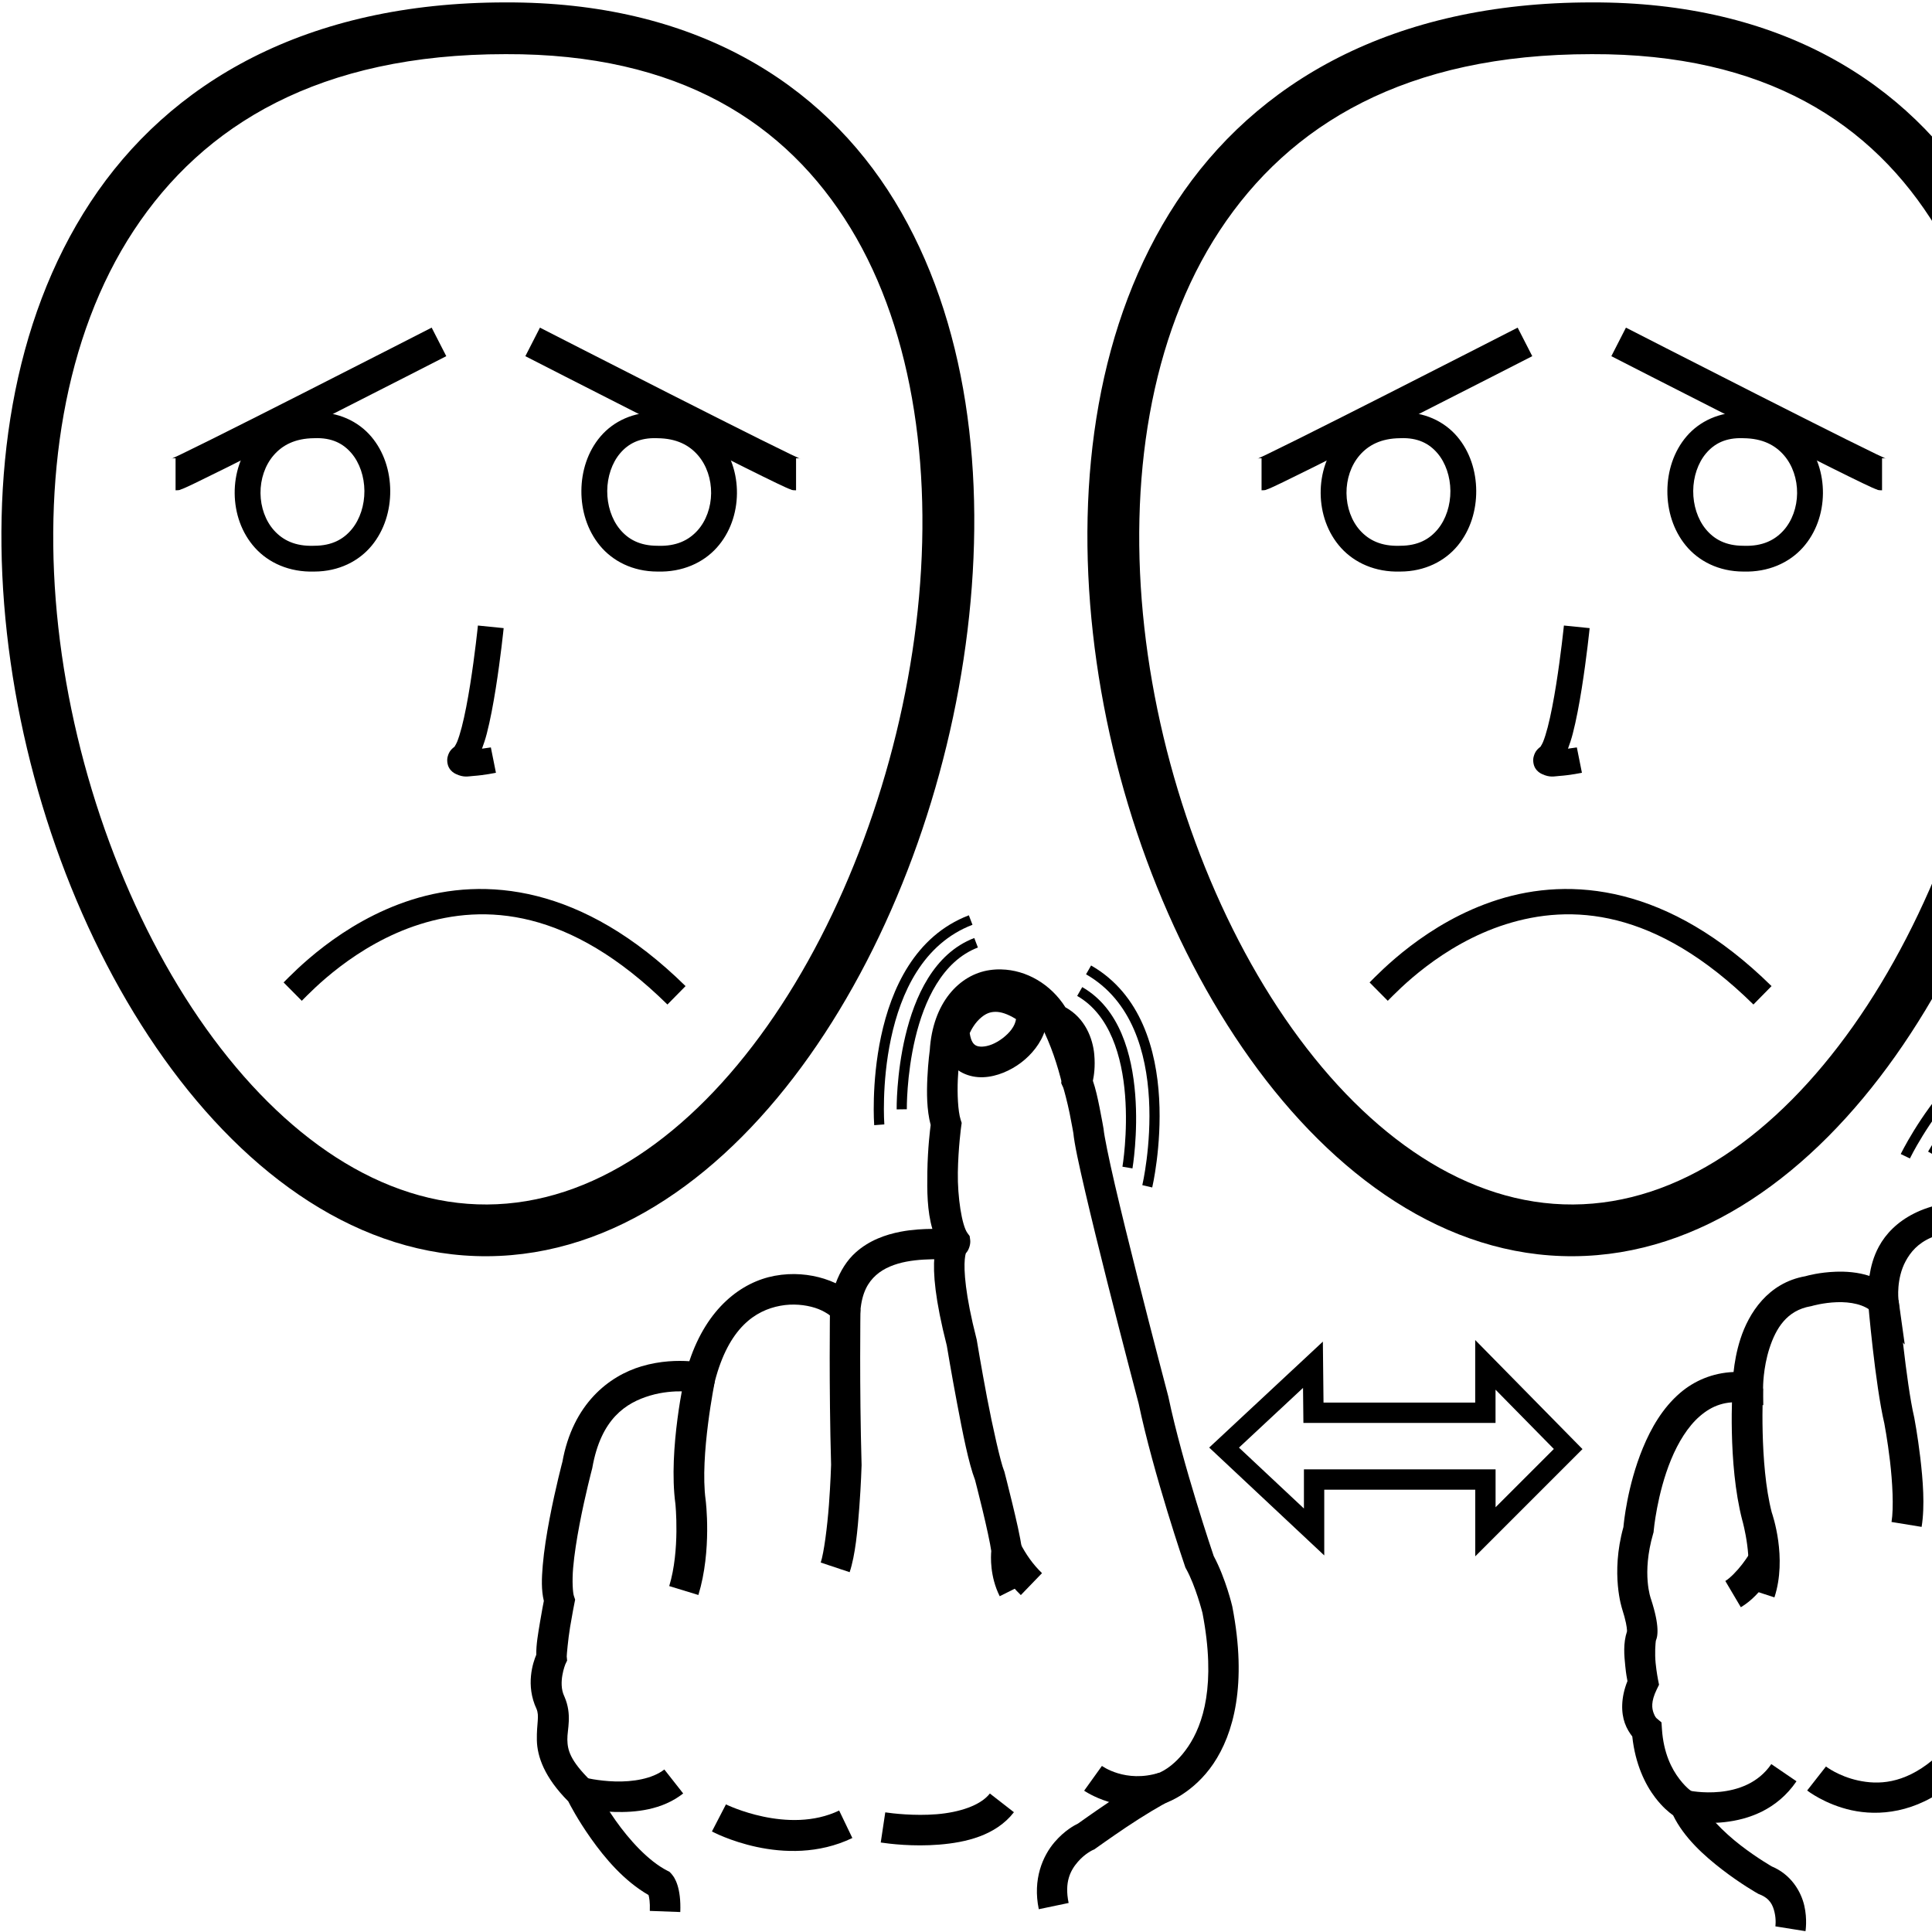 <?xml version="1.0" encoding="UTF-8" standalone="no"?>
<!-- Created with Inkscape (http://www.inkscape.org/) -->

<svg
   xmlns:dc="http://purl.org/dc/elements/1.1/"
   xmlns:cc="http://creativecommons.org/ns#"
   xmlns:rdf="http://www.w3.org/1999/02/22-rdf-syntax-ns#"
   xmlns:svg="http://www.w3.org/2000/svg"
   xmlns="http://www.w3.org/2000/svg"
   xmlns:sodipodi="http://sodipodi.sourceforge.net/DTD/sodipodi-0.dtd"
   xmlns:inkscape="http://www.inkscape.org/namespaces/inkscape"
   width="1000"
   height="1000"
   viewBox="0 0 1000 1000"
   version="1.1"
   id="svg1956"
   inkscape:version="0.92.4 (5da689c313, 2019-01-14)"
   sodipodi:docname="Dinheiro.svg">
  <defs
     id="defs1950" />
  <sodipodi:namedview
     id="base"
     pagecolor="#ffffff"
     bordercolor="#666666"
     borderopacity="1.0"
     inkscape:pageopacity="0.0"
     inkscape:pageshadow="2"
     inkscape:zoom="0.35355339"
     inkscape:cx="428.96196"
     inkscape:cy="608.23892"
     inkscape:document-units="px"
     inkscape:current-layer="layer1"
     showgrid="false"
     units="px"
     showguides="false"
     inkscape:window-width="681"
     inkscape:window-height="706"
     inkscape:window-x="-7"
     inkscape:window-y="0"
     inkscape:window-maximized="0" />
  <g
     inkscape:label="Camada 1"
     inkscape:groupmode="layer"
     id="layer1"
     transform="translate(0,-32.417)">
    <path
       style="color:#000000;font-style:normal;font-variant:normal;font-weight:normal;font-stretch:normal;font-size:medium;line-height:normal;font-family:sans-serif;font-variant-ligatures:normal;font-variant-position:normal;font-variant-caps:normal;font-variant-numeric:normal;font-variant-alternates:normal;font-feature-settings:normal;text-indent:0;text-align:start;text-decoration:none;text-decoration-line:none;text-decoration-style:solid;text-decoration-color:#000000;letter-spacing:normal;word-spacing:normal;text-transform:none;writing-mode:lr-tb;direction:ltr;text-orientation:mixed;dominant-baseline:auto;baseline-shift:baseline;text-anchor:start;white-space:normal;shape-padding:0;clip-rule:nonzero;display:inline;overflow:visible;visibility:visible;opacity:1;isolation:auto;mix-blend-mode:normal;color-interpolation:sRGB;color-interpolation-filters:linearRGB;solid-color:#000000;solid-opacity:1;vector-effect:none;fill:#000000;fill-opacity:1;fill-rule:nonzero;stroke:none;stroke-width:15.781;stroke-linecap:butt;stroke-linejoin:miter;stroke-miterlimit:4;stroke-dasharray:none;stroke-dashoffset:0;stroke-opacity:1;color-rendering:auto;image-rendering:auto;shape-rendering:auto;text-rendering:auto;enable-background:accumulate"
       d="m 518.24,534.17 c -1.983,-0.043 -3.975,0.076 -5.959,0.365 -15.868,2.313 -29.571,17.094 -31.039,41.604 l 0.06,-0.617 c 0,0 -0.918,6.573 -1.299,14.795 -0.352,7.595 -0.383,16.462 1.711,24.412 -0.266,2.002 -1.514,11.723 -1.719,24.268 -0.157,9.647 -0.133,20.179 2.594,29.484 -4.692,0.069 -10.25,0.277 -16.455,1.469 -7.773,1.493 -16.253,4.461 -23.275,10.771 -4.408,3.961 -7.894,9.389 -10.275,15.9 -1.901,-0.872 -3.894,-1.665 -6.041,-2.338 -7.417,-2.325 -16.295,-3.249 -25.576,-1.516 -17.226,3.218 -35.023,16.659 -44.17,44.211 -5.963,-0.381 -14.857,-0.301 -24.76,2.641 -16.736,4.971 -35.612,19.35 -40.986,49.701 l 0.145,-0.652 c 0,0 -3.689,13.857 -6.725,29.777 -1.518,7.96 -2.884,16.45 -3.547,24.203 -0.582,6.807 -0.78,12.802 0.568,18.406 -0.256,1.297 -1.025,5.115 -1.988,10.961 -0.973,5.906 -2.023,11.585 -1.93,16.895 -1.673,3.962 -5.693,15.74 0.191,28.162 l -0.105,-0.232 c 1.675,3.853 0.036,7.615 0.217,16.309 0.176,8.47 3.933,19.25 16.248,31.635 0.806,1.599 4.731,9.274 11.668,19.096 7.226,10.231 17.149,22.066 29.885,29.398 0.346,1.213 0.83,3.673 0.662,8.213 l 15.77,0.584 c 0.231,-6.247 -0.443,-10.675 -1.436,-13.85 -0.496,-1.587 -1.074,-2.857 -1.645,-3.844 -0.57,-0.987 -1.562,-2.143 -1.562,-2.143 l -0.924,-0.969 -1.191,-0.609 c -9.83,-5.035 -19.716,-16.041 -26.67,-25.887 -6.954,-9.846 -11.039,-18.148 -11.039,-18.148 l -0.6,-1.217 -0.971,-0.947 c -11.257,-10.989 -12.307,-16.41 -12.416,-21.641 -0.109,-5.23 2.603,-12.783 -1.523,-22.273 l -0.051,-0.115 -0.055,-0.115 c -3.291,-6.947 0.572,-16.438 0.572,-16.438 l 0.932,-1.953 -0.197,-2.154 c -0.04,-0.443 0.678,-8.746 1.74,-15.189 1.062,-6.443 2.201,-12.137 2.201,-12.137 l 0.41,-2.055 -0.662,-1.988 c -0.524,-1.573 -0.965,-7.532 -0.377,-14.41 0.588,-6.878 1.871,-14.96 3.326,-22.592 2.911,-15.264 6.473,-28.676 6.473,-28.676 l 0.086,-0.324 0.059,-0.328 c 4.488,-25.346 17.378,-33.595 29.941,-37.326 12.563,-3.732 24.311,-1.559 24.311,-1.559 l 7.283,1.418 1.863,-7.182 c 7.219,-27.827 20.981,-36.735 33.877,-39.145 6.448,-1.205 12.883,-0.53 17.957,1.061 5.074,1.591 8.674,4.493 9.201,5.244 l 12.373,17.637 1.945,-21.457 c 0.855,-9.43 3.965,-14.619 8.066,-18.305 4.102,-3.686 9.692,-5.857 15.703,-7.012 6.012,-1.155 12.239,-1.262 17.17,-1.277 2.465,-0.008 4.524,0.032 6.631,-0.152 1.053,-0.092 2.06,-0.11 3.891,-0.852 0.915,-0.371 2.183,-0.95 3.488,-2.512 1.305,-1.561 2.144,-4.378 1.873,-6.441 l -0.264,-2 -1.189,-1.627 c -2.837,-3.883 -5.144,-18.543 -4.936,-31.332 0.209,-12.789 1.738,-23.844 1.738,-23.844 l 0.248,-1.773 -0.545,-1.707 c -1.383,-4.346 -1.794,-13.442 -1.449,-20.885 0.345,-7.443 1.166,-13.344 1.166,-13.344 l 0.043,-0.309 0.018,-0.311 c 1.179,-19.69 9.079,-25.695 17.564,-26.932 8.485,-1.237 19.221,3.863 24.508,13.447 l 1.326,2.402 2.531,1.062 c 5.825,2.443 7.23,6.897 7.74,12.512 0.51,5.615 -0.729,10.746 -0.729,10.746 l -0.68,2.656 1.113,2.504 c 0.213,0.48 2.115,7.491 3.248,13.084 1.133,5.593 1.986,10.572 1.986,10.572 l -0.078,-0.596 c 0.57,6.081 2.906,16.63 6.162,30.639 3.256,14.008 7.415,30.865 11.52,47.137 8.209,32.544 16.195,62.746 16.195,62.746 l -0.094,-0.396 c 7.723,36.831 24.043,84.475 24.043,84.475 l 0.227,0.668 0.344,0.615 c 4.905,8.828 8.406,22.587 8.465,22.82 7.187,37.253 0.313,57.736 -7.387,69.162 -7.715,11.448 -15.822,13.895 -15.822,13.895 l -0.139,0.047 -0.137,0.051 c -7.028,2.636 -15.943,8.737 -24.693,14.619 -8.704,5.851 -16.137,11.191 -16.217,11.248 -1.734,0.841 -6.865,3.492 -12.084,9.549 -6.175,7.167 -11.474,19.287 -8.236,34.793 l 15.447,-3.225 c -2.274,-10.892 0.984,-16.901 4.744,-21.266 3.76,-4.364 7.801,-6.15 7.801,-6.15 l 0.77,-0.334 0.682,-0.49 c 0,0 7.388,-5.306 15.898,-11.027 8.51,-5.721 19.175,-12.094 21.43,-12.939 l -0.275,0.098 c 0,0 13.649,-4.807 23.92,-20.047 10.271,-15.24 17.59,-40.837 9.76,-81.191 l -0.033,-0.17 -0.041,-0.168 c 0,0 -3.273,-14.105 -9.566,-25.9 -0.139,-0.409 -16.123,-47.412 -23.453,-82.371 l -0.041,-0.199 -0.053,-0.197 c 0,0 -7.969,-30.137 -16.15,-62.572 -4.091,-16.218 -8.234,-33.012 -11.451,-46.852 -3.217,-13.84 -5.522,-25.338 -5.822,-28.539 l -0.027,-0.299 -0.051,-0.297 c 0,0 -0.886,-5.173 -2.074,-11.039 -0.978,-4.83 -1.968,-9.446 -3.414,-13.621 0.513,-2.497 1.304,-7.143 0.711,-13.666 -0.737,-8.112 -4.661,-18.776 -14.92,-24.357 -7.547,-11.936 -20.15,-19.333 -33.221,-19.617 z"
       id="path2523"
       inkscape:connector-curvature="0" />
    <path
       style="color:#000000;font-style:normal;font-variant:normal;font-weight:normal;font-stretch:normal;font-size:medium;line-height:normal;font-family:sans-serif;font-variant-ligatures:normal;font-variant-position:normal;font-variant-caps:normal;font-variant-numeric:normal;font-variant-alternates:normal;font-feature-settings:normal;text-indent:0;text-align:start;text-decoration:none;text-decoration-line:none;text-decoration-style:solid;text-decoration-color:#000000;letter-spacing:normal;word-spacing:normal;text-transform:none;writing-mode:lr-tb;direction:ltr;text-orientation:mixed;dominant-baseline:auto;baseline-shift:baseline;text-anchor:start;white-space:normal;shape-padding:0;clip-rule:nonzero;display:inline;overflow:visible;visibility:visible;opacity:1;isolation:auto;mix-blend-mode:normal;color-interpolation:sRGB;color-interpolation-filters:linearRGB;solid-color:#000000;solid-opacity:1;vector-effect:none;fill:#000000;fill-opacity:1;fill-rule:nonzero;stroke:none;stroke-width:15.781;stroke-linecap:butt;stroke-linejoin:miter;stroke-miterlimit:4;stroke-dasharray:none;stroke-dashoffset:0;stroke-opacity:1;color-rendering:auto;image-rendering:auto;shape-rendering:auto;text-rendering:auto;enable-background:accumulate"
       d="m 354.639,743.773 c 0,0 -8.895,38.858 -5.039,67.135 l -0.019,-0.154 c 0,0 2.484,24.049 -3.189,42.617 l 15.094,4.611 c 7.09,-23.205 3.771,-49.053 3.771,-49.053 l -0.008,-0.076 -0.012,-0.078 c -3.106,-22.779 4.826,-61.664 4.826,-61.664 z"
       id="path2525"
       inkscape:connector-curvature="0" />
    <path
       style="color:#000000;font-style:normal;font-variant:normal;font-weight:normal;font-stretch:normal;font-size:medium;line-height:normal;font-family:sans-serif;font-variant-ligatures:normal;font-variant-position:normal;font-variant-caps:normal;font-variant-numeric:normal;font-variant-alternates:normal;font-feature-settings:normal;text-indent:0;text-align:start;text-decoration:none;text-decoration-line:none;text-decoration-style:solid;text-decoration-color:#000000;letter-spacing:normal;word-spacing:normal;text-transform:none;writing-mode:lr-tb;direction:ltr;text-orientation:mixed;dominant-baseline:auto;baseline-shift:baseline;text-anchor:start;white-space:normal;shape-padding:0;clip-rule:nonzero;display:inline;overflow:visible;visibility:visible;opacity:1;isolation:auto;mix-blend-mode:normal;color-interpolation:sRGB;color-interpolation-filters:linearRGB;solid-color:#000000;solid-opacity:1;vector-effect:none;fill:#000000;fill-opacity:1;fill-rule:nonzero;stroke:none;stroke-width:15.781;stroke-linecap:butt;stroke-linejoin:miter;stroke-miterlimit:4;stroke-dasharray:none;stroke-dashoffset:0;stroke-opacity:1;color-rendering:auto;image-rendering:auto;shape-rendering:auto;text-rendering:auto;enable-background:accumulate"
       d="m 429.594,709.938 c 0,0 -0.573,39.922 0.578,80.619 -0.002,0.08 -0.279,9.567 -1.123,20.822 -0.848,11.303 -2.563,24.768 -4.244,29.812 l 14.971,4.99 c 2.96,-8.88 4.131,-21.91 5.01,-33.621 0.878,-11.711 1.166,-21.637 1.166,-21.637 l 0.006,-0.227 -0.006,-0.227 c -1.154,-40.389 -0.578,-80.305 -0.578,-80.305 z"
       id="path2527"
       inkscape:connector-curvature="0" />
    <path
       style="color:#000000;font-style:normal;font-variant:normal;font-weight:normal;font-stretch:normal;font-size:medium;line-height:normal;font-family:sans-serif;font-variant-ligatures:normal;font-variant-position:normal;font-variant-caps:normal;font-variant-numeric:normal;font-variant-alternates:normal;font-feature-settings:normal;text-indent:0;text-align:start;text-decoration:none;text-decoration-line:none;text-decoration-style:solid;text-decoration-color:#000000;letter-spacing:normal;word-spacing:normal;text-transform:none;writing-mode:lr-tb;direction:ltr;text-orientation:mixed;dominant-baseline:auto;baseline-shift:baseline;text-anchor:start;white-space:normal;shape-padding:0;clip-rule:nonzero;display:inline;overflow:visible;visibility:visible;opacity:1;isolation:auto;mix-blend-mode:normal;color-interpolation:sRGB;color-interpolation-filters:linearRGB;solid-color:#000000;solid-opacity:1;vector-effect:none;fill:#000000;fill-opacity:1;fill-rule:nonzero;stroke:none;stroke-width:15.781;stroke-linecap:butt;stroke-linejoin:miter;stroke-miterlimit:4;stroke-dasharray:none;stroke-dashoffset:0;stroke-opacity:1;color-rendering:auto;image-rendering:auto;shape-rendering:auto;text-rendering:auto;enable-background:accumulate"
       d="m 490.627,668.279 c 0,0 -1.515,0.954 -2.289,1.748 -0.774,0.794 -1.506,1.793 -2.137,2.982 -1.262,2.378 -2.151,5.468 -2.547,9.777 -0.786,8.562 0.314,22.209 6.424,46.191 0.037,0.223 2.314,14.033 5.285,29.684 2.898,15.269 5.935,30.996 9.326,39.822 0,0 1.871,7.194 3.883,15.529 1.96,8.121 3.989,17.419 4.508,21.195 -0.257,2.883 -0.762,13.151 4.371,23.416 l 14.115,-7.059 c -3.289,-6.578 -2.691,-15.951 -2.691,-15.951 l 0.096,-0.902 -0.113,-0.902 c -0.716,-5.726 -2.896,-15.01 -4.945,-23.5 -2.049,-8.49 -3.949,-15.799 -3.949,-15.799 L 519.828,794 l -0.199,-0.49 c -1.692,-4.137 -5.809,-22.238 -8.762,-37.791 -2.952,-15.553 -5.262,-29.547 -5.262,-29.547 l -0.055,-0.34 -0.086,-0.332 c -5.965,-23.29 -6.609,-35.675 -6.096,-41.27 0.257,-2.797 0.783,-3.843 0.771,-3.822 -0.006,0.011 -0.153,0.276 -0.498,0.631 -0.345,0.355 -1.59,1.164 -1.59,1.164 z"
       id="path2529"
       inkscape:connector-curvature="0" />
    <path
       style="color:#000000;font-style:normal;font-variant:normal;font-weight:normal;font-stretch:normal;font-size:medium;line-height:normal;font-family:sans-serif;font-variant-ligatures:normal;font-variant-position:normal;font-variant-caps:normal;font-variant-numeric:normal;font-variant-alternates:normal;font-feature-settings:normal;text-indent:0;text-align:start;text-decoration:none;text-decoration-line:none;text-decoration-style:solid;text-decoration-color:#000000;letter-spacing:normal;word-spacing:normal;text-transform:none;writing-mode:lr-tb;direction:ltr;text-orientation:mixed;dominant-baseline:auto;baseline-shift:baseline;text-anchor:start;white-space:normal;shape-padding:0;clip-rule:nonzero;display:inline;overflow:visible;visibility:visible;opacity:1;isolation:auto;mix-blend-mode:normal;color-interpolation:sRGB;color-interpolation-filters:linearRGB;solid-color:#000000;solid-opacity:1;vector-effect:none;fill:#000000;fill-opacity:1;fill-rule:nonzero;stroke:none;stroke-width:15.781;stroke-linecap:butt;stroke-linejoin:miter;stroke-miterlimit:4;stroke-dasharray:none;stroke-dashoffset:0;stroke-opacity:1;color-rendering:auto;image-rendering:auto;shape-rendering:auto;text-rendering:auto;enable-background:accumulate"
       d="m 528.045,831.182 -14.033,7.217 c 3.585,6.972 8.206,13.68 14.369,19.629 l 10.959,-11.354 c -4.746,-4.582 -8.342,-9.749 -11.295,-15.492 z"
       id="path2531"
       inkscape:connector-curvature="0" />
    <path
       style="color:#000000;font-style:normal;font-variant:normal;font-weight:normal;font-stretch:normal;font-size:medium;line-height:normal;font-family:sans-serif;font-variant-ligatures:normal;font-variant-position:normal;font-variant-caps:normal;font-variant-numeric:normal;font-variant-alternates:normal;font-feature-settings:normal;text-indent:0;text-align:start;text-decoration:none;text-decoration-line:none;text-decoration-style:solid;text-decoration-color:#000000;letter-spacing:normal;word-spacing:normal;text-transform:none;writing-mode:lr-tb;direction:ltr;text-orientation:mixed;dominant-baseline:auto;baseline-shift:baseline;text-anchor:start;white-space:normal;shape-padding:0;clip-rule:nonzero;display:inline;overflow:visible;visibility:visible;opacity:1;isolation:auto;mix-blend-mode:normal;color-interpolation:sRGB;color-interpolation-filters:linearRGB;solid-color:#000000;solid-opacity:1;vector-effect:none;fill:#000000;fill-opacity:1;fill-rule:nonzero;stroke:none;stroke-width:15.781;stroke-linecap:butt;stroke-linejoin:miter;stroke-miterlimit:4;stroke-dasharray:none;stroke-dashoffset:0;stroke-opacity:1;color-rendering:auto;image-rendering:auto;shape-rendering:auto;text-rendering:auto;enable-background:accumulate"
       d="m 553.02,556.229 -14.088,7.115 c 5.022,9.943 8.418,20.202 10.979,30.787 l 15.338,-3.711 C 562.486,579 558.722,567.518 553.02,556.229 Z"
       id="path2535"
       inkscape:connector-curvature="0" />
    <path
       style="color:#000000;font-style:normal;font-variant:normal;font-weight:normal;font-stretch:normal;font-size:medium;line-height:normal;font-family:sans-serif;font-variant-ligatures:normal;font-variant-position:normal;font-variant-caps:normal;font-variant-numeric:normal;font-variant-alternates:normal;font-feature-settings:normal;text-indent:0;text-align:start;text-decoration:none;text-decoration-line:none;text-decoration-style:solid;text-decoration-color:#000000;letter-spacing:normal;word-spacing:normal;text-transform:none;writing-mode:lr-tb;direction:ltr;text-orientation:mixed;dominant-baseline:auto;baseline-shift:baseline;text-anchor:start;white-space:normal;shape-padding:0;clip-rule:nonzero;display:inline;overflow:visible;visibility:visible;opacity:1;isolation:auto;mix-blend-mode:normal;color-interpolation:sRGB;color-interpolation-filters:linearRGB;solid-color:#000000;solid-opacity:1;vector-effect:none;fill:#000000;fill-opacity:1;fill-rule:nonzero;stroke:none;stroke-width:15.781;stroke-linecap:butt;stroke-linejoin:miter;stroke-miterlimit:4;stroke-dasharray:none;stroke-dashoffset:0;stroke-opacity:1;color-rendering:auto;image-rendering:auto;shape-rendering:auto;text-rendering:auto;enable-background:accumulate"
       d="m 515.629,540.365 c -7.137,-0.076 -13.185,2.78 -17.477,6.252 -8.583,6.944 -11.801,16.543 -11.801,16.543 l -0.6,1.633 0.145,1.734 c 0.812,9.827 5.35,17.738 12.32,21.221 6.971,3.483 14.594,2.508 21.109,-0.111 6.515,-2.62 12.373,-7.015 16.676,-12.678 4.303,-5.662 7.2,-13.074 5.502,-20.906 l -0.621,-2.861 -2.336,-1.764 c -8.057,-6.084 -15.781,-8.986 -22.918,-9.062 z m -0.17,15.779 c 2.479,0.026 5.924,0.944 10.438,3.773 -0.277,1.648 -0.912,3.454 -2.461,5.492 -2.385,3.138 -6.302,6.098 -9.996,7.584 -3.695,1.486 -6.715,1.363 -8.17,0.637 -1.274,-0.637 -2.667,-1.965 -3.355,-6.479 0.811,-1.72 2.719,-5.481 6.164,-8.268 2.163,-1.75 4.347,-2.773 7.381,-2.74 z"
       id="path2537"
       inkscape:connector-curvature="0" />
    <path
       style="color:#000000;font-style:normal;font-variant:normal;font-weight:normal;font-stretch:normal;font-size:medium;line-height:normal;font-family:sans-serif;font-variant-ligatures:normal;font-variant-position:normal;font-variant-caps:normal;font-variant-numeric:normal;font-variant-alternates:normal;font-feature-settings:normal;text-indent:0;text-align:start;text-decoration:none;text-decoration-line:none;text-decoration-style:solid;text-decoration-color:#000000;letter-spacing:normal;word-spacing:normal;text-transform:none;writing-mode:lr-tb;direction:ltr;text-orientation:mixed;dominant-baseline:auto;baseline-shift:baseline;text-anchor:start;white-space:normal;shape-padding:0;clip-rule:nonzero;display:inline;overflow:visible;visibility:visible;opacity:1;isolation:auto;mix-blend-mode:normal;color-interpolation:sRGB;color-interpolation-filters:linearRGB;solid-color:#000000;solid-opacity:1;vector-effect:none;fill:#000000;fill-opacity:1;fill-rule:nonzero;stroke:none;stroke-width:15.781;stroke-linecap:butt;stroke-linejoin:miter;stroke-miterlimit:4;stroke-dasharray:none;stroke-dashoffset:0;stroke-opacity:1;color-rendering:auto;image-rendering:auto;shape-rendering:auto;text-rendering:auto;enable-background:accumulate"
       d="m 343.861,948.297 c -6.222,4.889 -16.484,6.461 -25.441,6.197 -8.958,-0.263 -15.9,-2.029 -15.9,-2.029 l -3.918,15.287 c 0,0 8.531,2.199 19.354,2.518 10.823,0.318 24.648,-0.913 35.656,-9.562 z"
       id="path2539"
       inkscape:connector-curvature="0" />
    <path
       style="color:#000000;font-style:normal;font-variant:normal;font-weight:normal;font-stretch:normal;font-size:medium;line-height:normal;font-family:sans-serif;font-variant-ligatures:normal;font-variant-position:normal;font-variant-caps:normal;font-variant-numeric:normal;font-variant-alternates:normal;font-feature-settings:normal;text-indent:0;text-align:start;text-decoration:none;text-decoration-line:none;text-decoration-style:solid;text-decoration-color:#000000;letter-spacing:normal;word-spacing:normal;text-transform:none;writing-mode:lr-tb;direction:ltr;text-orientation:mixed;dominant-baseline:auto;baseline-shift:baseline;text-anchor:start;white-space:normal;shape-padding:0;clip-rule:nonzero;display:inline;overflow:visible;visibility:visible;opacity:1;isolation:auto;mix-blend-mode:normal;color-interpolation:sRGB;color-interpolation-filters:linearRGB;solid-color:#000000;solid-opacity:1;vector-effect:none;fill:#000000;fill-opacity:1;fill-rule:nonzero;stroke:none;stroke-width:15.781;stroke-linecap:butt;stroke-linejoin:miter;stroke-miterlimit:4;stroke-dasharray:none;stroke-dashoffset:0;stroke-opacity:1;color-rendering:auto;image-rendering:auto;shape-rendering:auto;text-rendering:auto;enable-background:accumulate"
       d="m 375.748,966.365 -7.254,14.016 c 0,0 37.555,20.247 72.682,3.387 l -6.83,-14.227 c -26.411,12.677 -58.598,-3.176 -58.598,-3.176 z"
       id="path2541"
       inkscape:connector-curvature="0" />
    <path
       style="color:#000000;font-style:normal;font-variant:normal;font-weight:normal;font-stretch:normal;font-size:medium;line-height:normal;font-family:sans-serif;font-variant-ligatures:normal;font-variant-position:normal;font-variant-caps:normal;font-variant-numeric:normal;font-variant-alternates:normal;font-feature-settings:normal;text-indent:0;text-align:start;text-decoration:none;text-decoration-line:none;text-decoration-style:solid;text-decoration-color:#000000;letter-spacing:normal;word-spacing:normal;text-transform:none;writing-mode:lr-tb;direction:ltr;text-orientation:mixed;dominant-baseline:auto;baseline-shift:baseline;text-anchor:start;white-space:normal;shape-padding:0;clip-rule:nonzero;display:inline;overflow:visible;visibility:visible;opacity:1;isolation:auto;mix-blend-mode:normal;color-interpolation:sRGB;color-interpolation-filters:linearRGB;solid-color:#000000;solid-opacity:1;vector-effect:none;fill:#000000;fill-opacity:1;fill-rule:nonzero;stroke:none;stroke-width:15.781;stroke-linecap:butt;stroke-linejoin:miter;stroke-miterlimit:4;stroke-dasharray:none;stroke-dashoffset:0;stroke-opacity:1;color-rendering:auto;image-rendering:auto;shape-rendering:auto;text-rendering:auto;enable-background:accumulate"
       d="m 512.352,960.734 c -4.864,6.254 -15.921,9.778 -27.49,10.723 -11.569,0.944 -22.959,-0.411 -26.648,-0.965 l -2.342,15.607 c 4.516,0.677 16.715,2.193 30.273,1.086 13.558,-1.107 29.167,-4.556 38.662,-16.764 z"
       id="path2543"
       inkscape:connector-curvature="0" />
    <path
       style="color:#000000;font-style:normal;font-variant:normal;font-weight:normal;font-stretch:normal;font-size:medium;line-height:normal;font-family:sans-serif;font-variant-ligatures:normal;font-variant-position:normal;font-variant-caps:normal;font-variant-numeric:normal;font-variant-alternates:normal;font-feature-settings:normal;text-indent:0;text-align:start;text-decoration:none;text-decoration-line:none;text-decoration-style:solid;text-decoration-color:#000000;letter-spacing:normal;word-spacing:normal;text-transform:none;writing-mode:lr-tb;direction:ltr;text-orientation:mixed;dominant-baseline:auto;baseline-shift:baseline;text-anchor:start;white-space:normal;shape-padding:0;clip-rule:nonzero;display:inline;overflow:visible;visibility:visible;opacity:1;isolation:auto;mix-blend-mode:normal;color-interpolation:sRGB;color-interpolation-filters:linearRGB;solid-color:#000000;solid-opacity:1;vector-effect:none;fill:#000000;fill-opacity:1;fill-rule:nonzero;stroke:none;stroke-width:15.781;stroke-linecap:butt;stroke-linejoin:miter;stroke-miterlimit:4;stroke-dasharray:none;stroke-dashoffset:0;stroke-opacity:1;color-rendering:auto;image-rendering:auto;shape-rendering:auto;text-rendering:auto;enable-background:accumulate"
       d="m 570.359,946.451 -9.203,12.818 c 0,0 19.08,13.457 43.527,5.787 l -4.725,-15.059 c -17.398,5.458 -29.6,-3.547 -29.6,-3.547 z"
       id="path2545"
       inkscape:connector-curvature="0" />
    <path
       style="color:#000000;font-style:normal;font-variant:normal;font-weight:normal;font-stretch:normal;font-size:medium;line-height:normal;font-family:sans-serif;font-variant-ligatures:normal;font-variant-position:normal;font-variant-caps:normal;font-variant-numeric:normal;font-variant-alternates:normal;font-feature-settings:normal;text-indent:0;text-align:start;text-decoration:none;text-decoration-line:none;text-decoration-style:solid;text-decoration-color:#000000;letter-spacing:normal;word-spacing:normal;text-transform:none;writing-mode:lr-tb;direction:ltr;text-orientation:mixed;dominant-baseline:auto;baseline-shift:baseline;text-anchor:start;white-space:normal;shape-padding:0;clip-rule:nonzero;display:inline;overflow:visible;visibility:visible;opacity:1;isolation:auto;mix-blend-mode:normal;color-interpolation:sRGB;color-interpolation-filters:linearRGB;solid-color:#000000;solid-opacity:1;vector-effect:none;fill:#000000;fill-opacity:1;fill-rule:nonzero;stroke:none;stroke-width:15.781;stroke-linecap:butt;stroke-linejoin:miter;stroke-miterlimit:4;stroke-dasharray:none;stroke-dashoffset:0;stroke-opacity:1;color-rendering:auto;image-rendering:auto;shape-rendering:auto;text-rendering:auto;enable-background:accumulate"
       d="m 1140.932,551.039 -0.174,0.016 -0.174,0.025 c -22.591,3.122 -38.024,19.302 -48.117,33.105 -4.377,5.986 -7.656,11.393 -10.197,15.543 -2.328,-2.016 -4.486,-3.623 -4.486,-3.623 l -0.961,-0.705 -1.127,-0.389 c -16.09,-5.564 -28.667,-2.359 -36.117,3.129 -5.916,4.358 -8.312,9.025 -9.289,11.156 -10.511,11.195 -10.718,24.458 -7.93,33.111 1.373,4.261 3.169,7.624 4.262,9.791 -0.272,0.663 -0.54,1.326 -0.705,1.955 -29.486,-1.276 -46.251,10.229 -53.428,23.504 -2.879,5.325 -4.126,10.478 -4.877,15.176 -6.024,-1.978 -12.231,-2.365 -17.498,-2.172 -8.397,0.308 -14.562,2.009 -15.727,2.34 -19.341,3.413 -29.252,19.185 -33.535,32.406 -2.075,6.406 -3.067,12.508 -3.566,17.16 -10.952,0.446 -20.429,4.609 -27.668,10.822 -9.042,7.761 -15.021,18.201 -19.268,28.496 -8.135,19.723 -9.925,39.252 -10.066,40.906 -6.803,24.432 -0.646,42.467 -0.646,42.467 l -0.08,-0.23 c 2.014,6.217 2.493,9.701 2.562,11.125 0.033,0.683 -0.02,0.832 0.014,0.643 -2.082,6.332 -1.446,12.504 -0.9,17.961 0.428,4.282 0.856,6.289 1.131,7.777 -3.479,8.629 -3.283,16.377 -1.369,21.748 1.045,2.934 2.583,5.292 3.871,6.932 1.524,14.276 6.663,24.832 11.854,31.615 3.85,5.031 7.151,7.658 9.279,9.191 5.682,11.662 16.137,20.961 25.326,28.051 9.733,7.51 18.373,12.369 18.373,12.369 l 0.471,0.266 0.5,0.197 c 5.463,2.16 6.955,5.548 7.848,9.418 0.893,3.87 0.414,7.172 0.414,7.172 l 15.582,2.494 c 0,0 1.024,-6.092 -0.619,-13.213 -1.643,-7.121 -6.728,-16.319 -17.422,-20.547 l 0.971,0.463 c 0,0 -7.704,-4.345 -16.477,-11.113 -8.772,-6.768 -18.214,-16.168 -21.467,-23.805 l -1.025,-2.406 -2.258,-1.318 c 0,0 -3.031,-1.67 -6.963,-6.809 -3.932,-5.139 -8.22,-13.28 -9.055,-25.971 l -0.219,-3.342 -2.557,-2.162 c 0,0 -0.761,-0.529 -1.562,-2.779 -0.802,-2.25 -1.473,-5.71 1.676,-12.158 l 1.17,-2.396 -0.521,-2.613 c 0,0 -0.774,-3.888 -1.248,-8.631 -0.474,-4.742 -0.15,-10.618 0.207,-11.639 l -0.57,1.262 c 0,0 0.851,-1.893 1.076,-3.105 0.225,-1.212 0.315,-2.609 0.232,-4.316 -0.166,-3.414 -1.003,-8.101 -3.311,-15.223 l -0.037,-0.115 -0.041,-0.115 c 0,0 -4.874,-12.91 1.164,-33.682 l 0.223,-0.76 0.064,-0.789 c 0,0 1.681,-19.066 8.996,-36.801 3.658,-8.867 8.705,-17.173 14.957,-22.539 6.252,-5.366 13.321,-8.205 23.734,-6.82 l 9.039,1.201 -0.109,-9.119 c 0,0 -0.051,-9.997 3.305,-20.355 3.356,-10.358 8.988,-19.562 21.264,-21.729 l 0.439,-0.076 0.428,-0.127 c 0,0 5.649,-1.647 12.697,-1.906 7.048,-0.259 14.442,1.133 18.541,5.232 l 16.656,16.658 -3.264,-23.33 c 0,0 -1.241,-10.609 3.744,-19.83 4.985,-9.222 15.141,-18.432 45.973,-14.812 l 10.115,1.188 -1.377,-10.092 c 0,0 -0.095,-0.754 -0.037,-1.832 0.058,-1.078 0.573,-1.995 0.127,-1.4 l -1.965,1.85 c 2.051,-1.355 3.553,-4.139 3.824,-6.092 0.272,-1.952 -0.054,-3.184 -0.32,-4.146 -0.533,-1.925 -1.161,-3.046 -1.789,-4.305 -1.255,-2.517 -2.64,-5.157 -3.541,-7.953 -1.802,-5.592 -2.738,-10.482 4.902,-18.08 l 1.219,-1.213 0.605,-1.611 c 0,0 1.188,-3.134 4.83,-5.816 3.522,-2.594 9.028,-4.89 20.533,-1.191 0.616,0.469 1.258,0.927 2.596,2.1 1.862,1.633 3.685,4.659 2.986,2.844 l 0.492,1.283 0.898,1.041 c 1.052,1.219 3.039,2.547 5.176,2.865 2.137,0.318 3.925,-0.247 5.061,-0.799 2.271,-1.104 2.959,-2.128 3.719,-3.027 1.52,-1.799 2.617,-3.608 4.008,-5.854 2.783,-4.492 6.302,-10.459 10.799,-16.609 8.945,-12.234 21.323,-24.413 37.287,-26.732 0.838,-0.043 9.471,1.281 14.369,4.32 2.469,1.532 4.085,3.276 4.754,4.732 0.611,1.329 0.767,2.698 -0.142,5.26 -2.227,2.948 -11.522,15.774 -16.23,31.242 -0.091,0.256 -8.861,24.925 -14.395,59.271 l -0.018,0.105 -0.014,0.104 c 0,0 -3.672,26.739 -3.072,46.748 l 0.025,0.83 0.197,0.809 c 0.315,1.285 0.366,1.191 0.545,1.674 0.179,0.483 0.401,1.062 0.672,1.762 0.542,1.399 1.277,3.267 2.154,5.504 1.754,4.474 4.074,10.414 6.471,16.797 4.794,12.766 9.925,27.745 11.25,34.701 l 0.144,0.76 0.289,0.717 c 0,0 1.646,4.09 4.088,8.83 2.227,4.322 4.763,9.139 8.998,13.088 0.206,0.278 1.464,2.018 3.785,7.275 2.521,5.71 5.801,14.853 8.482,28.133 l 0.053,0.26 0.07,0.254 c 0,0 11.13,42.032 -17.563,65.402 l 0.363,-0.279 c 0,0 -10.718,8.025 -21.775,25.695 -0.212,0.254 -10.927,13.082 -14.355,17.492 0,0 -0.01,0.01 -0.01,0.01 -0.022,0.026 -15.397,17.736 -9.697,41.803 l 9.275,41.611 15.402,-3.436 -9.311,-41.764 -0.012,-0.051 c -3.861,-16.3 6.238,-27.797 6.238,-27.797 l 0.16,-0.184 0.148,-0.195 c 2.12,-2.756 14.42,-17.561 14.42,-17.561 l 0.361,-0.434 0.297,-0.482 c 10.012,-16.27 18.092,-21.916 18.092,-21.916 l 0.186,-0.133 0.178,-0.145 c 37.199,-30.299 22.822,-81.791 22.822,-81.791 l 0.121,0.516 c -2.898,-14.352 -6.524,-24.605 -9.516,-31.383 -2.992,-6.777 -5.686,-10.533 -5.686,-10.533 l -0.586,-0.795 -0.766,-0.625 c -0.806,-0.66 -4.077,-5.236 -6.152,-9.264 -1.98,-3.843 -3.203,-6.866 -3.324,-7.164 -2.021,-9.752 -6.989,-23.614 -11.703,-36.166 -2.442,-6.502 -4.792,-12.518 -6.553,-17.01 -0.881,-2.246 -1.615,-4.114 -2.131,-5.445 -0.157,-0.406 -0.249,-0.648 -0.361,-0.943 -0.368,-17.497 2.888,-42.81 2.91,-42.98 5.335,-33.047 13.713,-56.551 13.713,-56.551 l 0.066,-0.186 0.057,-0.188 c 4.088,-13.571 14.598,-27.59 14.598,-27.59 l 0.658,-0.854 0.406,-0.998 c 2.59,-6.387 2.432,-13.129 0.01,-18.4 -2.422,-5.272 -6.536,-8.922 -10.775,-11.553 -8.48,-5.261 -17,-7.317 -24.248,-6.641 z"
       id="path2547"
       inkscape:connector-curvature="0" />
    <path
       style="color:#000000;font-style:normal;font-variant:normal;font-weight:normal;font-stretch:normal;font-size:medium;line-height:normal;font-family:sans-serif;font-variant-ligatures:normal;font-variant-position:normal;font-variant-caps:normal;font-variant-numeric:normal;font-variant-alternates:normal;font-feature-settings:normal;text-indent:0;text-align:start;text-decoration:none;text-decoration-line:none;text-decoration-style:solid;text-decoration-color:#000000;letter-spacing:normal;word-spacing:normal;text-transform:none;writing-mode:lr-tb;direction:ltr;text-orientation:mixed;dominant-baseline:auto;baseline-shift:baseline;text-anchor:start;white-space:normal;shape-padding:0;clip-rule:nonzero;display:inline;overflow:visible;visibility:visible;opacity:1;isolation:auto;mix-blend-mode:normal;color-interpolation:sRGB;color-interpolation-filters:linearRGB;solid-color:#000000;solid-opacity:1;vector-effect:none;fill:#000000;fill-opacity:1;fill-rule:nonzero;stroke:none;stroke-width:15.781;stroke-linecap:butt;stroke-linejoin:miter;stroke-miterlimit:4;stroke-dasharray:none;stroke-dashoffset:0;stroke-opacity:1;color-rendering:auto;image-rendering:auto;shape-rendering:auto;text-rendering:auto;enable-background:accumulate"
       d="m 896.795,750.244 c 0,0 -2.702,39.451 5.006,69.064 l 0.057,0.217 0.068,0.215 c 0,0 5.922,21.062 1.512,34.588 l 15.004,4.893 c 6.7,-20.547 -1.01,-42.89 -1.381,-43.945 -6.553,-25.246 -4.514,-64.076 -4.514,-64.076 z"
       id="path2549"
       inkscape:connector-curvature="0" />
    <path
       style="color:#000000;font-style:normal;font-variant:normal;font-weight:normal;font-stretch:normal;font-size:medium;line-height:normal;font-family:sans-serif;font-variant-ligatures:normal;font-variant-position:normal;font-variant-caps:normal;font-variant-numeric:normal;font-variant-alternates:normal;font-feature-settings:normal;text-indent:0;text-align:start;text-decoration:none;text-decoration-line:none;text-decoration-style:solid;text-decoration-color:#000000;letter-spacing:normal;word-spacing:normal;text-transform:none;writing-mode:lr-tb;direction:ltr;text-orientation:mixed;dominant-baseline:auto;baseline-shift:baseline;text-anchor:start;white-space:normal;shape-padding:0;clip-rule:nonzero;display:inline;overflow:visible;visibility:visible;opacity:1;isolation:auto;mix-blend-mode:normal;color-interpolation:sRGB;color-interpolation-filters:linearRGB;solid-color:#000000;solid-opacity:1;vector-effect:none;fill:#000000;fill-opacity:1;fill-rule:nonzero;stroke:none;stroke-width:15.781;stroke-linecap:butt;stroke-linejoin:miter;stroke-miterlimit:4;stroke-dasharray:none;stroke-dashoffset:0;stroke-opacity:1;color-rendering:auto;image-rendering:auto;shape-rendering:auto;text-rendering:auto;enable-background:accumulate"
       d="m 906.018,835.865 c 0,0 -1.644,2.791 -4.256,6.203 -2.612,3.413 -6.297,7.222 -8.738,8.664 l 8.027,13.586 c 5.825,-3.442 10.03,-8.462 13.242,-12.658 3.212,-4.196 5.326,-7.795 5.326,-7.795 z"
       id="path2551"
       inkscape:connector-curvature="0" />
    <path
       style="color:#000000;font-style:normal;font-variant:normal;font-weight:normal;font-stretch:normal;font-size:medium;line-height:normal;font-family:sans-serif;font-variant-ligatures:normal;font-variant-position:normal;font-variant-caps:normal;font-variant-numeric:normal;font-variant-alternates:normal;font-feature-settings:normal;text-indent:0;text-align:start;text-decoration:none;text-decoration-line:none;text-decoration-style:solid;text-decoration-color:#000000;letter-spacing:normal;word-spacing:normal;text-transform:none;writing-mode:lr-tb;direction:ltr;text-orientation:mixed;dominant-baseline:auto;baseline-shift:baseline;text-anchor:start;white-space:normal;shape-padding:0;clip-rule:nonzero;display:inline;overflow:visible;visibility:visible;opacity:1;isolation:auto;mix-blend-mode:normal;color-interpolation:sRGB;color-interpolation-filters:linearRGB;solid-color:#000000;solid-opacity:1;vector-effect:none;fill:#000000;fill-opacity:1;fill-rule:nonzero;stroke:none;stroke-width:15.781;stroke-linecap:butt;stroke-linejoin:miter;stroke-miterlimit:4;stroke-dasharray:none;stroke-dashoffset:0;stroke-opacity:1;color-rendering:auto;image-rendering:auto;shape-rendering:auto;text-rendering:auto;enable-background:accumulate"
       d="m 982.674,705.391 -15.721,1.393 c 0,0 3.567,42.007 8.447,62.748 l -0.068,-0.324 c 0,0 1.64,8.573 2.92,19.404 1.28,10.832 2.021,24.087 0.799,31.572 l 15.576,2.543 c 1.784,-10.926 0.647,-24.536 -0.703,-35.967 -1.351,-11.431 -3.092,-20.52 -3.092,-20.52 l -0.031,-0.162 -0.039,-0.162 c -4.137,-17.584 -8.088,-60.525 -8.088,-60.525 z"
       id="path2553"
       inkscape:connector-curvature="0" />
    <path
       style="color:#000000;font-style:normal;font-variant:normal;font-weight:normal;font-stretch:normal;font-size:medium;line-height:normal;font-family:sans-serif;font-variant-ligatures:normal;font-variant-position:normal;font-variant-caps:normal;font-variant-numeric:normal;font-variant-alternates:normal;font-feature-settings:normal;text-indent:0;text-align:start;text-decoration:none;text-decoration-line:none;text-decoration-style:solid;text-decoration-color:#000000;letter-spacing:normal;word-spacing:normal;text-transform:none;writing-mode:lr-tb;direction:ltr;text-orientation:mixed;dominant-baseline:auto;baseline-shift:baseline;text-anchor:start;white-space:normal;shape-padding:0;clip-rule:nonzero;display:inline;overflow:visible;visibility:visible;opacity:1;isolation:auto;mix-blend-mode:normal;color-interpolation:sRGB;color-interpolation-filters:linearRGB;solid-color:#000000;solid-opacity:1;vector-effect:none;fill:#000000;fill-opacity:1;fill-rule:nonzero;stroke:none;stroke-width:15.781;stroke-linecap:butt;stroke-linejoin:miter;stroke-miterlimit:4;stroke-dasharray:none;stroke-dashoffset:0;stroke-opacity:1;color-rendering:auto;image-rendering:auto;shape-rendering:auto;text-rendering:auto;enable-background:accumulate"
       d="m 1041.018,661.045 -15.506,2.939 c 0,0 6.361,34.153 16.158,58.74 0.179,0.715 9.201,36.734 16.717,56.117 l 0.012,0.027 0.01,0.027 c 0,0 7.379,19.263 7.713,35.953 l 15.779,-0.316 c -0.418,-20.883 -8.82,-41.449 -8.82,-41.449 l 0.022,0.053 c -6.687,-17.246 -16.24,-54.688 -16.24,-54.688 l -0.131,-0.521 -0.201,-0.498 c -8.857,-21.965 -15.512,-56.385 -15.512,-56.385 z"
       id="path2555"
       inkscape:connector-curvature="0" />
    <path
       style="color:#000000;font-style:normal;font-variant:normal;font-weight:normal;font-stretch:normal;font-size:medium;line-height:normal;font-family:sans-serif;font-variant-ligatures:normal;font-variant-position:normal;font-variant-caps:normal;font-variant-numeric:normal;font-variant-alternates:normal;font-feature-settings:normal;text-indent:0;text-align:start;text-decoration:none;text-decoration-line:none;text-decoration-style:solid;text-decoration-color:#000000;letter-spacing:normal;word-spacing:normal;text-transform:none;writing-mode:lr-tb;direction:ltr;text-orientation:mixed;dominant-baseline:auto;baseline-shift:baseline;text-anchor:start;white-space:normal;shape-padding:0;clip-rule:nonzero;display:inline;overflow:visible;visibility:visible;opacity:1;isolation:auto;mix-blend-mode:normal;color-interpolation:sRGB;color-interpolation-filters:linearRGB;solid-color:#000000;solid-opacity:1;vector-effect:none;fill:#000000;fill-opacity:1;fill-rule:nonzero;stroke:none;stroke-width:15.781;stroke-linecap:butt;stroke-linejoin:miter;stroke-miterlimit:4;stroke-dasharray:none;stroke-dashoffset:0;stroke-opacity:1;color-rendering:auto;image-rendering:auto;shape-rendering:auto;text-rendering:auto;enable-background:accumulate"
       d="m 1088.147,606.342 -11.459,10.852 c 0,0 15.571,16.504 28.135,40.084 0.281,0.688 15.279,37.393 23.267,63.357 l 15.084,-4.641 c -8.468,-27.523 -23.912,-65.113 -23.912,-65.113 l -0.148,-0.359 -0.182,-0.344 c -13.71,-25.854 -30.785,-43.836 -30.785,-43.836 z"
       id="path2557"
       inkscape:connector-curvature="0" />
    <path
       style="color:#000000;font-style:normal;font-variant:normal;font-weight:normal;font-stretch:normal;font-size:medium;line-height:normal;font-family:sans-serif;font-variant-ligatures:normal;font-variant-position:normal;font-variant-caps:normal;font-variant-numeric:normal;font-variant-alternates:normal;font-feature-settings:normal;text-indent:0;text-align:start;text-decoration:none;text-decoration-line:none;text-decoration-style:solid;text-decoration-color:#000000;letter-spacing:normal;word-spacing:normal;text-transform:none;writing-mode:lr-tb;direction:ltr;text-orientation:mixed;dominant-baseline:auto;baseline-shift:baseline;text-anchor:start;white-space:normal;shape-padding:0;clip-rule:nonzero;display:inline;overflow:visible;visibility:visible;opacity:1;isolation:auto;mix-blend-mode:normal;color-interpolation:sRGB;color-interpolation-filters:linearRGB;solid-color:#000000;solid-opacity:1;vector-effect:none;fill:#000000;fill-opacity:1;fill-rule:nonzero;stroke:none;stroke-width:15.781;stroke-linecap:butt;stroke-linejoin:miter;stroke-miterlimit:4;stroke-dasharray:none;stroke-dashoffset:0;stroke-opacity:1;color-rendering:auto;image-rendering:auto;shape-rendering:auto;text-rendering:auto;enable-background:accumulate"
       d="m 916.82,945.512 c -13.68,20.064 -42.807,13.666 -42.807,13.666 l -3.549,15.375 c 0,0 39.258,9.383 59.395,-20.15 z"
       id="path2559"
       inkscape:connector-curvature="0" />
    <path
       style="color:#000000;font-style:normal;font-variant:normal;font-weight:normal;font-stretch:normal;font-size:medium;line-height:normal;font-family:sans-serif;font-variant-ligatures:normal;font-variant-position:normal;font-variant-caps:normal;font-variant-numeric:normal;font-variant-alternates:normal;font-feature-settings:normal;text-indent:0;text-align:start;text-decoration:none;text-decoration-line:none;text-decoration-style:solid;text-decoration-color:#000000;letter-spacing:normal;word-spacing:normal;text-transform:none;writing-mode:lr-tb;direction:ltr;text-orientation:mixed;dominant-baseline:auto;baseline-shift:baseline;text-anchor:start;white-space:normal;shape-padding:0;clip-rule:nonzero;display:inline;overflow:visible;visibility:visible;opacity:1;isolation:auto;mix-blend-mode:normal;color-interpolation:sRGB;color-interpolation-filters:linearRGB;solid-color:#000000;solid-opacity:1;vector-effect:none;fill:#000000;fill-opacity:1;fill-rule:nonzero;stroke:none;stroke-width:15.781;stroke-linecap:butt;stroke-linejoin:miter;stroke-miterlimit:4;stroke-dasharray:none;stroke-dashoffset:0;stroke-opacity:1;color-rendering:auto;image-rendering:auto;shape-rendering:auto;text-rendering:auto;enable-background:accumulate"
       d="m 1000.238,943.486 c -15.114,12.427 -28.256,12.741 -38.484,10.504 C 951.525,951.753 945.113,946.75 945.113,946.75 l -9.73,12.426 c 0,0 9.18,7.208 22.998,10.23 13.818,3.023 33.178,1.647 51.881,-13.73 z"
       id="path2561"
       inkscape:connector-curvature="0" />
    <path
       style="color:#000000;font-style:normal;font-variant:normal;font-weight:normal;font-stretch:normal;font-size:medium;line-height:normal;font-family:sans-serif;font-variant-ligatures:normal;font-variant-position:normal;font-variant-caps:normal;font-variant-numeric:normal;font-variant-alternates:normal;font-feature-settings:normal;text-indent:0;text-align:start;text-decoration:none;text-decoration-line:none;text-decoration-style:solid;text-decoration-color:#000000;letter-spacing:normal;word-spacing:normal;text-transform:none;writing-mode:lr-tb;direction:ltr;text-orientation:mixed;dominant-baseline:auto;baseline-shift:baseline;text-anchor:start;white-space:normal;shape-padding:0;clip-rule:nonzero;display:inline;overflow:visible;visibility:visible;opacity:1;isolation:auto;mix-blend-mode:normal;color-interpolation:sRGB;color-interpolation-filters:linearRGB;solid-color:#000000;solid-opacity:1;vector-effect:none;fill:#000000;fill-opacity:1;fill-rule:nonzero;stroke:none;stroke-width:15.781;stroke-linecap:butt;stroke-linejoin:miter;stroke-miterlimit:4;stroke-dasharray:none;stroke-dashoffset:0;stroke-opacity:1;color-rendering:auto;image-rendering:auto;shape-rendering:auto;text-rendering:auto;enable-background:accumulate"
       d="m 1076.459,925.457 c -10.211,9.725 -23.358,13.824 -34.4,15.371 -5.521,0.773 -10.46,0.905 -14.07,0.84 -1.805,-0.032 -3.275,-0.113 -4.346,-0.186 -0.535,-0.036 -0.966,-0.07 -1.32,-0.098 -0.354,-0.028 -0.211,-0.07 -1.291,-0.07 v 15.781 c -0.892,0 -0.293,-0.006 0.053,0.021 0.345,0.027 0.857,0.068 1.488,0.111 1.262,0.086 3.01,0.181 5.133,0.219 4.245,0.076 9.993,-0.073 16.543,-0.99 13.099,-1.835 29.635,-6.753 43.096,-19.572 z"
       id="path2563"
       inkscape:connector-curvature="0" />
    <path
       style="color:#000000;font-style:normal;font-variant:normal;font-weight:normal;font-stretch:normal;font-size:medium;line-height:normal;font-family:sans-serif;font-variant-ligatures:normal;font-variant-position:normal;font-variant-caps:normal;font-variant-numeric:normal;font-variant-alternates:normal;font-feature-settings:normal;text-indent:0;text-align:start;text-decoration:none;text-decoration-line:none;text-decoration-style:solid;text-decoration-color:#000000;letter-spacing:normal;word-spacing:normal;text-transform:none;writing-mode:lr-tb;direction:ltr;text-orientation:mixed;dominant-baseline:auto;baseline-shift:baseline;text-anchor:start;white-space:normal;shape-padding:0;clip-rule:nonzero;display:inline;overflow:visible;visibility:visible;opacity:1;isolation:auto;mix-blend-mode:normal;color-interpolation:sRGB;color-interpolation-filters:linearRGB;solid-color:#000000;solid-opacity:1;vector-effect:none;fill:#000000;fill-opacity:1;fill-rule:nonzero;stroke:none;stroke-width:15.781;stroke-linecap:butt;stroke-linejoin:miter;stroke-miterlimit:4;stroke-dasharray:none;stroke-dashoffset:0;stroke-opacity:1;color-rendering:auto;image-rendering:auto;shape-rendering:auto;text-rendering:auto;enable-background:accumulate"
       d="m 1130.08,904.465 -9.188,12.83 c 0,0 18.479,12.725 41.525,3.861 l -5.666,-14.729 c -16.03,6.165 -26.672,-1.963 -26.672,-1.963 z"
       id="path2565"
       inkscape:connector-curvature="0" />
    <path
       style="color:#000000;font-style:normal;font-variant:normal;font-weight:normal;font-stretch:normal;font-size:medium;line-height:normal;font-family:sans-serif;font-variant-ligatures:normal;font-variant-position:normal;font-variant-caps:normal;font-variant-numeric:normal;font-variant-alternates:normal;font-feature-settings:normal;text-indent:0;text-align:start;text-decoration:none;text-decoration-line:none;text-decoration-style:solid;text-decoration-color:#000000;letter-spacing:normal;word-spacing:normal;text-transform:none;writing-mode:lr-tb;direction:ltr;text-orientation:mixed;dominant-baseline:auto;baseline-shift:baseline;text-anchor:start;white-space:normal;shape-padding:0;clip-rule:nonzero;display:inline;overflow:visible;visibility:visible;opacity:1;isolation:auto;mix-blend-mode:normal;color-interpolation:sRGB;color-interpolation-filters:linearRGB;solid-color:#000000;solid-opacity:1;vector-effect:none;fill:#000000;fill-opacity:1;fill-rule:nonzero;stroke:none;stroke-width:26.78;stroke-linecap:butt;stroke-linejoin:miter;stroke-miterlimit:4;stroke-dasharray:none;stroke-dashoffset:0;stroke-opacity:1;color-rendering:auto;image-rendering:auto;shape-rendering:auto;text-rendering:auto;enable-background:accumulate"
       d="M 261.691,33.666 C 158.492,33.636 87.6,75.069 46.822,137.055 6.042,199.045 -5.339,279.991 3.574,360.115 12.487,440.24 41.732,519.898 84.906,580.393 c 43.174,60.494 101.303,102.636 167.418,102.242 66.084,-0.394 123.737,-42.977 166.656,-103.676 42.919,-60.699 72.109,-140.326 81.803,-220.252 9.694,-79.926 -0.016,-160.444 -37.676,-222.189 C 425.452,74.778 358.726,33.317 261.691,33.666 Z m 0.018,26.779 h 0.025 0.027 c 89.619,-0.33 145.204,35.456 178.482,90.018 33.278,54.562 43.124,129.406 33.953,205.02 -9.171,75.614 -37.265,151.702 -77.082,208.014 -39.817,56.311 -90.355,92.034 -144.951,92.359 C 197.599,656.181 146.71,620.89 106.705,564.836 66.7,508.782 38.603,432.775 30.191,357.154 21.779,281.534 33.092,206.654 69.195,151.773 105.299,96.893 165.475,60.411 261.709,60.445 Z"
       id="path10-9"
       inkscape:connector-curvature="0" />
    <path
       style="color:#000000;font-style:normal;font-variant:normal;font-weight:normal;font-stretch:normal;font-size:medium;line-height:normal;font-family:sans-serif;font-variant-ligatures:normal;font-variant-position:normal;font-variant-caps:normal;font-variant-numeric:normal;font-variant-alternates:normal;font-feature-settings:normal;text-indent:0;text-align:start;text-decoration:none;text-decoration-line:none;text-decoration-style:solid;text-decoration-color:#000000;letter-spacing:normal;word-spacing:normal;text-transform:none;writing-mode:lr-tb;direction:ltr;text-orientation:mixed;dominant-baseline:auto;baseline-shift:baseline;text-anchor:start;white-space:normal;shape-padding:0;clip-rule:nonzero;display:inline;overflow:visible;visibility:visible;opacity:1;isolation:auto;mix-blend-mode:normal;color-interpolation:sRGB;color-interpolation-filters:linearRGB;solid-color:#000000;solid-opacity:1;vector-effect:none;fill:#000000;fill-opacity:1;fill-rule:nonzero;stroke:none;stroke-width:13.39;stroke-linecap:butt;stroke-linejoin:miter;stroke-miterlimit:4;stroke-dasharray:none;stroke-dashoffset:0;stroke-opacity:1;color-rendering:auto;image-rendering:auto;shape-rendering:auto;text-rendering:auto;enable-background:accumulate"
       d="m 247.365,356.191 c 0,0 -1.51,14.904 -4.008,30.559 -1.249,7.828 -2.752,15.842 -4.369,22.07 -0.808,3.114 -1.656,5.787 -2.414,7.631 -0.758,1.844 -1.739,2.809 -1.035,2.223 -1.482,1.235 -3.05,2.266 -3.871,5.549 -0.41,1.642 -0.175,4.087 0.873,5.795 1.048,1.708 2.409,2.543 3.439,3.027 4.121,1.939 6.237,1.195 9.039,1.002 5.604,-0.387 11.674,-1.637 11.674,-1.637 l -2.627,-13.129 c 0,0 -2.862,0.364 -4.594,0.648 0.888,-2.381 1.727,-4.865 2.475,-7.744 1.807,-6.96 3.346,-15.261 4.633,-23.326 2.574,-16.131 4.107,-31.322 4.107,-31.322 z"
       id="path971"
       inkscape:connector-curvature="0" />
    <path
       style="color:#000000;font-style:normal;font-variant:normal;font-weight:normal;font-stretch:normal;font-size:medium;line-height:normal;font-family:sans-serif;font-variant-ligatures:normal;font-variant-position:normal;font-variant-caps:normal;font-variant-numeric:normal;font-variant-alternates:normal;font-feature-settings:normal;text-indent:0;text-align:start;text-decoration:none;text-decoration-line:none;text-decoration-style:solid;text-decoration-color:#000000;letter-spacing:normal;word-spacing:normal;text-transform:none;writing-mode:lr-tb;direction:ltr;text-orientation:mixed;dominant-baseline:auto;baseline-shift:baseline;text-anchor:start;white-space:normal;shape-padding:0;clip-rule:nonzero;display:inline;overflow:visible;visibility:visible;opacity:1;isolation:auto;mix-blend-mode:normal;color-interpolation:sRGB;color-interpolation-filters:linearRGB;solid-color:#000000;solid-opacity:1;vector-effect:none;fill:#000000;fill-opacity:1;fill-rule:nonzero;stroke:none;stroke-width:5.26;stroke-linecap:butt;stroke-linejoin:miter;stroke-miterlimit:4;stroke-dasharray:none;stroke-dashoffset:0;stroke-opacity:1;color-rendering:auto;image-rendering:auto;shape-rendering:auto;text-rendering:auto;enable-background:accumulate"
       d="m 504.279,517.934 c -21.017,8.044 -30.873,30.579 -35.65,50.611 -4.778,20.032 -4.521,38.09 -4.521,38.09 l 5.26,-0.072 c 0,0 -0.225,-17.5 4.377,-36.797 4.602,-19.297 13.987,-39.864 32.416,-46.918 z"
       id="path2600"
       inkscape:connector-curvature="0" />
    <path
       style="color:#000000;font-style:normal;font-variant:normal;font-weight:normal;font-stretch:normal;font-size:medium;line-height:normal;font-family:sans-serif;font-variant-ligatures:normal;font-variant-position:normal;font-variant-caps:normal;font-variant-numeric:normal;font-variant-alternates:normal;font-feature-settings:normal;text-indent:0;text-align:start;text-decoration:none;text-decoration-line:none;text-decoration-style:solid;text-decoration-color:#000000;letter-spacing:normal;word-spacing:normal;text-transform:none;writing-mode:lr-tb;direction:ltr;text-orientation:mixed;dominant-baseline:auto;baseline-shift:baseline;text-anchor:start;white-space:normal;shape-padding:0;clip-rule:nonzero;display:inline;overflow:visible;visibility:visible;opacity:1;isolation:auto;mix-blend-mode:normal;color-interpolation:sRGB;color-interpolation-filters:linearRGB;solid-color:#000000;solid-opacity:1;vector-effect:none;fill:#000000;fill-opacity:1;fill-rule:nonzero;stroke:none;stroke-width:5.26;stroke-linecap:butt;stroke-linejoin:miter;stroke-miterlimit:4;stroke-dasharray:none;stroke-dashoffset:0;stroke-opacity:1;color-rendering:auto;image-rendering:auto;shape-rendering:auto;text-rendering:auto;enable-background:accumulate"
       d="m 501.477,506.17 c -28.023,10.726 -40.225,38.259 -45.43,62.607 -5.204,24.349 -3.564,46.029 -3.564,46.029 l 5.246,-0.395 c 0,0 -1.561,-21.033 3.463,-44.537 5.024,-23.504 16.478,-48.962 42.164,-58.793 z"
       id="path2602"
       inkscape:connector-curvature="0" />
    <path
       style="color:#000000;font-style:normal;font-variant:normal;font-weight:normal;font-stretch:normal;font-size:medium;line-height:normal;font-family:sans-serif;font-variant-ligatures:normal;font-variant-position:normal;font-variant-caps:normal;font-variant-numeric:normal;font-variant-alternates:normal;font-feature-settings:normal;text-indent:0;text-align:start;text-decoration:none;text-decoration-line:none;text-decoration-style:solid;text-decoration-color:#000000;letter-spacing:normal;word-spacing:normal;text-transform:none;writing-mode:lr-tb;direction:ltr;text-orientation:mixed;dominant-baseline:auto;baseline-shift:baseline;text-anchor:start;white-space:normal;shape-padding:0;clip-rule:nonzero;display:inline;overflow:visible;visibility:visible;opacity:1;isolation:auto;mix-blend-mode:normal;color-interpolation:sRGB;color-interpolation-filters:linearRGB;solid-color:#000000;solid-opacity:1;vector-effect:none;fill:#000000;fill-opacity:1;fill-rule:nonzero;stroke:none;stroke-width:5.26;stroke-linecap:butt;stroke-linejoin:miter;stroke-miterlimit:4;stroke-dasharray:none;stroke-dashoffset:0;stroke-opacity:1;color-rendering:auto;image-rendering:auto;shape-rendering:auto;text-rendering:auto;enable-background:accumulate"
       d="m 560.162,543.34 -2.617,4.564 c 17.119,9.814 23.217,31.585 24.785,51.361 1.569,19.776 -1.355,37.031 -1.355,37.031 l 5.188,0.881 c 0,0 3.04,-17.798 1.412,-38.328 -1.628,-20.53 -7.889,-44.318 -27.412,-55.51 z"
       id="path2600-3"
       inkscape:connector-curvature="0" />
    <path
       style="color:#000000;font-style:normal;font-variant:normal;font-weight:normal;font-stretch:normal;font-size:medium;line-height:normal;font-family:sans-serif;font-variant-ligatures:normal;font-variant-position:normal;font-variant-caps:normal;font-variant-numeric:normal;font-variant-alternates:normal;font-feature-settings:normal;text-indent:0;text-align:start;text-decoration:none;text-decoration-line:none;text-decoration-style:solid;text-decoration-color:#000000;letter-spacing:normal;word-spacing:normal;text-transform:none;writing-mode:lr-tb;direction:ltr;text-orientation:mixed;dominant-baseline:auto;baseline-shift:baseline;text-anchor:start;white-space:normal;shape-padding:0;clip-rule:nonzero;display:inline;overflow:visible;visibility:visible;opacity:1;isolation:auto;mix-blend-mode:normal;color-interpolation:sRGB;color-interpolation-filters:linearRGB;solid-color:#000000;solid-opacity:1;vector-effect:none;fill:#000000;fill-opacity:1;fill-rule:nonzero;stroke:none;stroke-width:5.26;stroke-linecap:butt;stroke-linejoin:miter;stroke-miterlimit:4;stroke-dasharray:none;stroke-dashoffset:0;stroke-opacity:1;color-rendering:auto;image-rendering:auto;shape-rendering:auto;text-rendering:auto;enable-background:accumulate"
       d="m 564.748,532.148 -2.615,4.564 c 23.861,13.678 31.248,40.6 32.584,64.598 1.336,23.998 -3.453,44.539 -3.453,44.539 l 5.123,1.197 c 0,0 4.966,-21.167 3.582,-46.027 -1.384,-24.86 -9.189,-53.949 -35.221,-68.871 z"
       id="path2602-5"
       inkscape:connector-curvature="0" />
    <path
       style="color:#000000;font-style:normal;font-variant:normal;font-weight:normal;font-stretch:normal;font-size:medium;line-height:normal;font-family:sans-serif;font-variant-ligatures:normal;font-variant-position:normal;font-variant-caps:normal;font-variant-numeric:normal;font-variant-alternates:normal;font-feature-settings:normal;text-indent:0;text-align:start;text-decoration:none;text-decoration-line:none;text-decoration-style:solid;text-decoration-color:#000000;letter-spacing:normal;word-spacing:normal;text-transform:none;writing-mode:lr-tb;direction:ltr;text-orientation:mixed;dominant-baseline:auto;baseline-shift:baseline;text-anchor:start;white-space:normal;shape-padding:0;clip-rule:nonzero;display:inline;overflow:visible;visibility:visible;opacity:1;isolation:auto;mix-blend-mode:normal;color-interpolation:sRGB;color-interpolation-filters:linearRGB;solid-color:#000000;solid-opacity:1;vector-effect:none;fill:#000000;fill-opacity:1;fill-rule:nonzero;stroke:none;stroke-width:5.26;stroke-linecap:butt;stroke-linejoin:miter;stroke-miterlimit:4;stroke-dasharray:none;stroke-dashoffset:0;stroke-opacity:1;color-rendering:auto;image-rendering:auto;shape-rendering:auto;text-rendering:auto;enable-background:accumulate"
       d="m 1068.902,571.246 c -18.872,0.624 -35.582,13.43 -47.967,26.52 -14.154,14.96 -22.959,30.725 -22.959,30.725 l 4.59,2.568 c 0,0 8.555,-15.267 22.189,-29.678 13.634,-14.411 32.047,-27.532 51.533,-24.426 l 0.828,-5.195 c -2.778,-0.443 -5.519,-0.603 -8.215,-0.514 z"
       id="path2600-9"
       inkscape:connector-curvature="0" />
    <path
       style="color:#000000;font-style:normal;font-variant:normal;font-weight:normal;font-stretch:normal;font-size:medium;line-height:normal;font-family:sans-serif;font-variant-ligatures:normal;font-variant-position:normal;font-variant-caps:normal;font-variant-numeric:normal;font-variant-alternates:normal;font-feature-settings:normal;text-indent:0;text-align:start;text-decoration:none;text-decoration-line:none;text-decoration-style:solid;text-decoration-color:#000000;letter-spacing:normal;word-spacing:normal;text-transform:none;writing-mode:lr-tb;direction:ltr;text-orientation:mixed;dominant-baseline:auto;baseline-shift:baseline;text-anchor:start;white-space:normal;shape-padding:0;clip-rule:nonzero;display:inline;overflow:visible;visibility:visible;opacity:1;isolation:auto;mix-blend-mode:normal;color-interpolation:sRGB;color-interpolation-filters:linearRGB;solid-color:#000000;solid-opacity:1;vector-effect:none;fill:#000000;fill-opacity:1;fill-rule:nonzero;stroke:none;stroke-width:5.26;stroke-linecap:butt;stroke-linejoin:miter;stroke-miterlimit:4;stroke-dasharray:none;stroke-dashoffset:0;stroke-opacity:1;color-rendering:auto;image-rendering:auto;shape-rendering:auto;text-rendering:auto;enable-background:accumulate"
       d="m 1069.711,559.408 c -24.736,0.485 -45.189,16.092 -59.785,32.266 -16.682,18.484 -26.104,38.08 -26.104,38.08 l 4.74,2.283 c 0,0 9.165,-18.995 25.268,-36.838 16.103,-17.843 38.752,-34.165 65.912,-29.836 l 0.828,-5.193 c -3.704,-0.59 -7.326,-0.831 -10.859,-0.762 z"
       id="path2602-7"
       inkscape:connector-curvature="0" />
    <path
       style="color:#000000;font-style:normal;font-variant:normal;font-weight:normal;font-stretch:normal;font-size:medium;line-height:normal;font-family:sans-serif;font-variant-ligatures:normal;font-variant-position:normal;font-variant-caps:normal;font-variant-numeric:normal;font-variant-alternates:normal;font-feature-settings:normal;text-indent:0;text-align:start;text-decoration:none;text-decoration-line:none;text-decoration-style:solid;text-decoration-color:#000000;letter-spacing:normal;word-spacing:normal;text-transform:none;writing-mode:lr-tb;direction:ltr;text-orientation:mixed;dominant-baseline:auto;baseline-shift:baseline;text-anchor:start;white-space:normal;shape-padding:0;clip-rule:nonzero;display:inline;overflow:visible;visibility:visible;opacity:1;isolation:auto;mix-blend-mode:normal;color-interpolation:sRGB;color-interpolation-filters:linearRGB;solid-color:#000000;solid-opacity:1;vector-effect:none;fill:#000000;fill-opacity:1;fill-rule:nonzero;stroke:none;stroke-width:5.26;stroke-linecap:butt;stroke-linejoin:miter;stroke-miterlimit:4;stroke-dasharray:none;stroke-dashoffset:0;stroke-opacity:1;color-rendering:auto;image-rendering:auto;shape-rendering:auto;text-rendering:auto;enable-background:accumulate"
       d="m 1183.971,546.68 -4.086,3.312 c 12.433,15.323 10.276,37.829 4.613,56.842 -5.663,19.013 -14.607,34.057 -14.607,34.057 l 4.52,2.691 c 0,0 9.25,-15.509 15.129,-35.246 5.879,-19.737 8.611,-44.181 -5.568,-61.656 z"
       id="path2600-37"
       inkscape:connector-curvature="0" />
    <path
       style="color:#000000;font-style:normal;font-variant:normal;font-weight:normal;font-stretch:normal;font-size:medium;line-height:normal;font-family:sans-serif;font-variant-ligatures:normal;font-variant-position:normal;font-variant-caps:normal;font-variant-numeric:normal;font-variant-alternates:normal;font-feature-settings:normal;text-indent:0;text-align:start;text-decoration:none;text-decoration-line:none;text-decoration-style:solid;text-decoration-color:#000000;letter-spacing:normal;word-spacing:normal;text-transform:none;writing-mode:lr-tb;direction:ltr;text-orientation:mixed;dominant-baseline:auto;baseline-shift:baseline;text-anchor:start;white-space:normal;shape-padding:0;clip-rule:nonzero;display:inline;overflow:visible;visibility:visible;opacity:1;isolation:auto;mix-blend-mode:normal;color-interpolation:sRGB;color-interpolation-filters:linearRGB;solid-color:#000000;solid-opacity:1;vector-effect:none;fill:#000000;fill-opacity:1;fill-rule:nonzero;stroke:none;stroke-width:5.26;stroke-linecap:butt;stroke-linejoin:miter;stroke-miterlimit:4;stroke-dasharray:none;stroke-dashoffset:0;stroke-opacity:1;color-rendering:auto;image-rendering:auto;shape-rendering:auto;text-rendering:auto;enable-background:accumulate"
       d="m 1192.281,537.893 -4.084,3.314 c 17.329,21.357 14.518,49.131 7.117,71.998 -7.401,22.867 -19.268,40.303 -19.268,40.303 l 4.346,2.963 c 0,0 12.261,-17.956 19.928,-41.645 7.667,-23.689 10.867,-53.633 -8.039,-76.934 z"
       id="path2602-1"
       inkscape:connector-curvature="0" />
    <path
       style="color:#000000;font-style:normal;font-variant:normal;font-weight:normal;font-stretch:normal;font-size:medium;line-height:normal;font-family:sans-serif;font-variant-ligatures:normal;font-variant-position:normal;font-variant-caps:normal;font-variant-numeric:normal;font-variant-alternates:normal;font-feature-settings:normal;text-indent:0;text-align:start;text-decoration:none;text-decoration-line:none;text-decoration-style:solid;text-decoration-color:#000000;letter-spacing:normal;word-spacing:normal;text-transform:none;writing-mode:lr-tb;direction:ltr;text-orientation:mixed;dominant-baseline:auto;baseline-shift:baseline;text-anchor:start;white-space:normal;shape-padding:0;clip-rule:nonzero;display:inline;overflow:visible;visibility:visible;opacity:1;isolation:auto;mix-blend-mode:normal;color-interpolation:sRGB;color-interpolation-filters:linearRGB;solid-color:#000000;solid-opacity:1;vector-effect:none;fill:#000000;fill-opacity:1;fill-rule:nonzero;stroke:none;stroke-width:26.78;stroke-linecap:butt;stroke-linejoin:miter;stroke-miterlimit:4;stroke-dasharray:none;stroke-dashoffset:0;stroke-opacity:1;color-rendering:auto;image-rendering:auto;shape-rendering:auto;text-rendering:auto;enable-background:accumulate"
       d="m 823.797,33.666 c -103.198,-0.03 -174.092,41.404 -214.869,103.389 -40.781,61.991 -52.159,142.936 -43.246,223.061 8.913,80.125 38.156,159.783 81.33,220.277 43.174,60.494 101.303,102.636 167.418,102.242 66.084,-0.394 123.739,-42.977 166.658,-103.676 42.919,-60.699 72.107,-140.326 81.801,-220.252 9.694,-79.926 -0.016,-160.444 -37.676,-222.189 C 987.557,74.778 920.832,33.317 823.797,33.666 Z m 0.018,26.779 h 0.025 0.027 c 89.619,-0.33 145.206,35.456 178.484,90.018 33.278,54.562 43.122,129.406 33.951,205.02 -9.171,75.614 -37.265,151.702 -77.082,208.014 -39.817,56.311 -90.353,92.034 -144.949,92.359 -54.565,0.325 -105.456,-34.966 -145.461,-91.02 -40.005,-56.054 -68.102,-132.061 -76.514,-207.682 -8.412,-75.62 2.9,-150.5 39.004,-205.381 36.104,-54.881 96.279,-91.363 192.514,-91.328 z"
       id="path10-9-6"
       inkscape:connector-curvature="0" />
    <path
       style="color:#000000;font-style:normal;font-variant:normal;font-weight:normal;font-stretch:normal;font-size:medium;line-height:normal;font-family:sans-serif;font-variant-ligatures:normal;font-variant-position:normal;font-variant-caps:normal;font-variant-numeric:normal;font-variant-alternates:normal;font-feature-settings:normal;text-indent:0;text-align:start;text-decoration:none;text-decoration-line:none;text-decoration-style:solid;text-decoration-color:#000000;letter-spacing:normal;word-spacing:normal;text-transform:none;writing-mode:lr-tb;direction:ltr;text-orientation:mixed;dominant-baseline:auto;baseline-shift:baseline;text-anchor:start;white-space:normal;shape-padding:0;clip-rule:nonzero;display:inline;overflow:visible;visibility:visible;opacity:1;isolation:auto;mix-blend-mode:normal;color-interpolation:sRGB;color-interpolation-filters:linearRGB;solid-color:#000000;solid-opacity:1;vector-effect:none;fill:#000000;fill-opacity:1;fill-rule:nonzero;stroke:none;stroke-width:13.39;stroke-linecap:butt;stroke-linejoin:miter;stroke-miterlimit:4;stroke-dasharray:none;stroke-dashoffset:0;stroke-opacity:1;color-rendering:auto;image-rendering:auto;shape-rendering:auto;text-rendering:auto;enable-background:accumulate"
       d="m 809.473,356.191 c 0,0 -1.512,14.904 -4.01,30.559 -1.249,7.828 -2.752,15.842 -4.369,22.07 -0.808,3.114 -1.656,5.787 -2.414,7.631 -0.758,1.844 -1.739,2.809 -1.035,2.223 -1.482,1.235 -3.05,2.266 -3.871,5.549 -0.41,1.642 -0.175,4.087 0.873,5.795 1.048,1.708 2.409,2.543 3.439,3.027 4.121,1.939 6.237,1.195 9.039,1.002 5.604,-0.387 11.674,-1.637 11.674,-1.637 l -2.627,-13.129 c 0,0 -2.862,0.364 -4.594,0.648 0.888,-2.381 1.727,-4.865 2.475,-7.744 1.807,-6.96 3.346,-15.261 4.633,-23.326 2.574,-16.131 4.107,-31.322 4.107,-31.322 z"
       id="path971-8"
       inkscape:connector-curvature="0" />
    <path
       style="color:#000000;font-style:normal;font-variant:normal;font-weight:normal;font-stretch:normal;font-size:medium;line-height:normal;font-family:sans-serif;font-variant-ligatures:normal;font-variant-position:normal;font-variant-caps:normal;font-variant-numeric:normal;font-variant-alternates:normal;font-feature-settings:normal;text-indent:0;text-align:start;text-decoration:none;text-decoration-line:none;text-decoration-style:solid;text-decoration-color:#000000;letter-spacing:normal;word-spacing:normal;text-transform:none;writing-mode:lr-tb;direction:ltr;text-orientation:mixed;dominant-baseline:auto;baseline-shift:baseline;text-anchor:start;white-space:normal;shape-padding:0;clip-rule:nonzero;display:inline;overflow:visible;visibility:visible;opacity:1;isolation:auto;mix-blend-mode:normal;color-interpolation:sRGB;color-interpolation-filters:linearRGB;solid-color:#000000;solid-opacity:1;vector-effect:none;fill:#000000;fill-opacity:1;fill-rule:nonzero;stroke:none;stroke-width:10.521;stroke-linecap:butt;stroke-linejoin:miter;stroke-miterlimit:4;stroke-dasharray:none;stroke-dashoffset:0;stroke-opacity:1;color-rendering:auto;image-rendering:auto;shape-rendering:auto;text-rendering:auto;enable-background:accumulate"
       d="m 763.562,726.01 v 32.389 h -78.512 l -0.338,-31.559 -58.836,54.836 59.557,55.82 v -34.016 h 78.152 v 34.492 l 55.504,-55.504 z m -89.115,24.779 0.193,18.131 h 99.443 v -17.209 l 30.189,30.697 -30.166,30.164 v -19.613 h -99.195 v 5.26 14.998 l -33.627,-31.518 z"
       id="path2715"
       inkscape:connector-curvature="0" />
    <path
       inkscape:connector-curvature="0"
       id="path29-8-7-9-1"
       d="m 907.567,552.352 c -50.9,-50.109 -94.72,-52.095 -128.161,-41.533 -16.72,5.281 -30.82,13.967 -41.303,21.946 -10.482,7.979 -17.047,14.941 -19.794,17.662 l -9.412,-9.498 c 2.117,-2.097 9.756,-10.164 21.107,-18.804 11.35,-8.64 26.711,-18.162 45.376,-24.057 37.33,-11.79 87.973,-8.005 141.566,44.755 z"
       style="color:#000000;font-style:normal;font-variant:normal;font-weight:normal;font-stretch:normal;font-size:medium;line-height:normal;font-family:sans-serif;font-variant-ligatures:normal;font-variant-position:normal;font-variant-caps:normal;font-variant-numeric:normal;font-variant-alternates:normal;font-feature-settings:normal;text-indent:0;text-align:start;text-decoration:none;text-decoration-line:none;text-decoration-style:solid;text-decoration-color:#000000;letter-spacing:normal;word-spacing:normal;text-transform:none;writing-mode:lr-tb;direction:ltr;text-orientation:mixed;dominant-baseline:auto;baseline-shift:baseline;text-anchor:start;white-space:normal;shape-padding:0;clip-rule:nonzero;display:inline;overflow:visible;visibility:visible;opacity:1;isolation:auto;mix-blend-mode:normal;color-interpolation:sRGB;color-interpolation-filters:linearRGB;solid-color:#000000;solid-opacity:1;vector-effect:none;fill:#000000;fill-opacity:1;fill-rule:nonzero;stroke:none;stroke-width:13.371;stroke-linecap:butt;stroke-linejoin:miter;stroke-miterlimit:4;stroke-dasharray:none;stroke-dashoffset:0;stroke-opacity:1;color-rendering:auto;image-rendering:auto;shape-rendering:auto;text-rendering:auto;enable-background:accumulate" />
    <path
       inkscape:connector-curvature="0"
       id="path87-11-5-36-8"
       d="m 724.553,245.862 c -13.273,0.127 -24.006,5.462 -30.918,13.446 -6.932,8.006 -10.155,18.339 -10.061,28.514 0.093,10.174 3.5,20.383 10.516,28.146 6.995,7.74 17.732,12.693 30.727,12.289 12.746,-0.033 23.118,-5.444 29.702,-13.434 6.604,-8.015 9.639,-18.28 9.573,-28.401 -0.065,-10.122 -3.228,-20.29 -9.904,-28.107 -6.658,-7.797 -17.07,-12.886 -29.634,-12.452 z m 0.398,13.356 c 8.966,-0.33 14.816,2.798 19.069,7.779 4.253,4.98 6.653,12.173 6.701,19.512 0.047,7.339 -2.255,14.633 -6.523,19.812 -4.268,5.179 -10.266,8.577 -19.494,8.577 h -0.112 l -0.112,0.009 c -9.597,0.322 -15.965,-2.913 -20.472,-7.899 -4.506,-4.986 -7,-12.069 -7.066,-19.304 -0.066,-7.235 2.291,-14.428 6.803,-19.639 4.511,-5.211 11.047,-8.765 21.008,-8.838 l 0.101,-0.009 z"
       style="color:#000000;font-style:normal;font-variant:normal;font-weight:normal;font-stretch:normal;font-size:medium;line-height:normal;font-family:sans-serif;font-variant-ligatures:normal;font-variant-position:normal;font-variant-caps:normal;font-variant-numeric:normal;font-variant-alternates:normal;font-feature-settings:normal;text-indent:0;text-align:start;text-decoration:none;text-decoration-line:none;text-decoration-style:solid;text-decoration-color:#000000;letter-spacing:normal;word-spacing:normal;text-transform:none;writing-mode:lr-tb;direction:ltr;text-orientation:mixed;dominant-baseline:auto;baseline-shift:baseline;text-anchor:start;white-space:normal;shape-padding:0;clip-rule:nonzero;display:inline;overflow:visible;visibility:visible;opacity:1;isolation:auto;mix-blend-mode:normal;color-interpolation:sRGB;color-interpolation-filters:linearRGB;solid-color:#000000;solid-opacity:1;vector-effect:none;fill:#000000;fill-opacity:1;fill-rule:nonzero;stroke:none;stroke-width:13.371;stroke-linecap:butt;stroke-linejoin:miter;stroke-miterlimit:4;stroke-dasharray:none;stroke-dashoffset:0;stroke-opacity:1;color-rendering:auto;image-rendering:auto;shape-rendering:auto;text-rendering:auto;enable-background:accumulate" />
    <path
       inkscape:connector-curvature="0"
       id="path1039-2-1"
       d="m 785.536,202.001 7.562,14.769 c 0,0 -33.465,17.133 -67.254,34.271 -16.894,8.569 -33.867,17.14 -46.803,23.581 -6.468,3.221 -11.92,5.907 -15.888,7.813 -1.984,0.953 -3.588,1.707 -4.83,2.264 -0.621,0.279 -1.14,0.506 -1.672,0.717 -0.266,0.106 -0.525,0.207 -0.917,0.333 -0.392,0.126 -0.359,0.447 -2.754,0.447 v -16.592 c -2.316,0 -2.14,0.289 -2.327,0.349 -0.187,0.06 -0.179,0.063 -0.118,0.038 0.122,-0.048 0.497,-0.206 0.995,-0.429 0.994,-0.446 2.523,-1.164 4.438,-2.084 3.831,-1.841 9.246,-4.507 15.678,-7.709 12.863,-6.405 29.819,-14.964 46.695,-23.524 33.751,-17.119 67.197,-34.245 67.197,-34.245 z"
       style="color:#000000;font-style:normal;font-variant:normal;font-weight:normal;font-stretch:normal;font-size:medium;line-height:normal;font-family:sans-serif;font-variant-ligatures:normal;font-variant-position:normal;font-variant-caps:normal;font-variant-numeric:normal;font-variant-alternates:normal;font-feature-settings:normal;text-indent:0;text-align:start;text-decoration:none;text-decoration-line:none;text-decoration-style:solid;text-decoration-color:#000000;letter-spacing:normal;word-spacing:normal;text-transform:none;writing-mode:lr-tb;direction:ltr;text-orientation:mixed;dominant-baseline:auto;baseline-shift:baseline;text-anchor:start;white-space:normal;shape-padding:0;clip-rule:nonzero;display:inline;overflow:visible;visibility:visible;opacity:1;isolation:auto;mix-blend-mode:normal;color-interpolation:sRGB;color-interpolation-filters:linearRGB;solid-color:#000000;solid-opacity:1;vector-effect:none;fill:#000000;fill-opacity:1;fill-rule:nonzero;stroke:none;stroke-width:16.592;stroke-linecap:butt;stroke-linejoin:miter;stroke-miterlimit:4;stroke-dasharray:none;stroke-dashoffset:0;stroke-opacity:1;color-rendering:auto;image-rendering:auto;shape-rendering:auto;text-rendering:auto;enable-background:accumulate" />
    <path
       inkscape:connector-curvature="0"
       id="path87-11-5-3-7-2"
       d="m 902.569,245.862 c -12.564,-0.434 -22.976,4.655 -29.634,12.452 -6.676,7.817 -9.839,17.986 -9.904,28.107 -0.065,10.121 2.969,20.386 9.573,28.401 6.585,7.991 16.955,13.401 29.702,13.434 12.996,0.405 23.732,-4.549 30.727,-12.289 7.016,-7.763 10.423,-17.972 10.517,-28.146 0.093,-10.174 -3.132,-20.508 -10.063,-28.514 -6.913,-7.984 -17.644,-13.32 -30.917,-13.446 z m -0.398,13.356 0.098,0.009 0.098,0.009 c 9.962,0.073 16.5,3.628 21.011,8.838 4.511,5.21 6.867,12.404 6.801,19.639 -0.065,7.234 -2.56,14.317 -7.066,19.304 -4.506,4.986 -10.874,8.222 -20.472,7.899 l -0.113,-0.009 h -0.112 c -9.227,0 -15.226,-3.398 -19.493,-8.577 -4.268,-5.179 -6.569,-12.473 -6.521,-19.812 0.048,-7.339 2.448,-14.532 6.701,-19.512 4.253,-4.98 10.103,-8.109 19.069,-7.779 z"
       style="color:#000000;font-style:normal;font-variant:normal;font-weight:normal;font-stretch:normal;font-size:medium;line-height:normal;font-family:sans-serif;font-variant-ligatures:normal;font-variant-position:normal;font-variant-caps:normal;font-variant-numeric:normal;font-variant-alternates:normal;font-feature-settings:normal;text-indent:0;text-align:start;text-decoration:none;text-decoration-line:none;text-decoration-style:solid;text-decoration-color:#000000;letter-spacing:normal;word-spacing:normal;text-transform:none;writing-mode:lr-tb;direction:ltr;text-orientation:mixed;dominant-baseline:auto;baseline-shift:baseline;text-anchor:start;white-space:normal;shape-padding:0;clip-rule:nonzero;display:inline;overflow:visible;visibility:visible;opacity:1;isolation:auto;mix-blend-mode:normal;color-interpolation:sRGB;color-interpolation-filters:linearRGB;solid-color:#000000;solid-opacity:1;vector-effect:none;fill:#000000;fill-opacity:1;fill-rule:nonzero;stroke:none;stroke-width:13.371;stroke-linecap:butt;stroke-linejoin:miter;stroke-miterlimit:4;stroke-dasharray:none;stroke-dashoffset:0;stroke-opacity:1;color-rendering:auto;image-rendering:auto;shape-rendering:auto;text-rendering:auto;enable-background:accumulate" />
    <path
       inkscape:connector-curvature="0"
       id="path1039-7-0-3"
       d="m 841.586,202.001 c 0,0 33.447,17.125 67.199,34.245 16.876,8.56 33.829,17.118 46.693,23.524 6.431,3.203 11.846,5.869 15.678,7.709 1.915,0.92 3.444,1.638 4.439,2.084 0.497,0.223 0.872,0.38 0.994,0.429 0.061,0.024 0.069,0.021 -0.118,-0.038 -0.187,-0.06 -0.011,-0.349 -2.327,-0.349 v 16.592 c -2.394,0 -2.36,-0.321 -2.752,-0.447 -0.392,-0.126 -0.653,-0.227 -0.919,-0.333 -0.532,-0.211 -1.049,-0.438 -1.67,-0.717 -1.242,-0.558 -2.846,-1.311 -4.831,-2.264 -3.968,-1.906 -9.423,-4.593 -15.89,-7.813 -12.936,-6.441 -29.909,-15.012 -46.803,-23.581 -33.788,-17.138 -67.252,-34.271 -67.252,-34.271 z"
       style="color:#000000;font-style:normal;font-variant:normal;font-weight:normal;font-stretch:normal;font-size:medium;line-height:normal;font-family:sans-serif;font-variant-ligatures:normal;font-variant-position:normal;font-variant-caps:normal;font-variant-numeric:normal;font-variant-alternates:normal;font-feature-settings:normal;text-indent:0;text-align:start;text-decoration:none;text-decoration-line:none;text-decoration-style:solid;text-decoration-color:#000000;letter-spacing:normal;word-spacing:normal;text-transform:none;writing-mode:lr-tb;direction:ltr;text-orientation:mixed;dominant-baseline:auto;baseline-shift:baseline;text-anchor:start;white-space:normal;shape-padding:0;clip-rule:nonzero;display:inline;overflow:visible;visibility:visible;opacity:1;isolation:auto;mix-blend-mode:normal;color-interpolation:sRGB;color-interpolation-filters:linearRGB;solid-color:#000000;solid-opacity:1;vector-effect:none;fill:#000000;fill-opacity:1;fill-rule:nonzero;stroke:none;stroke-width:16.592;stroke-linecap:butt;stroke-linejoin:miter;stroke-miterlimit:4;stroke-dasharray:none;stroke-dashoffset:0;stroke-opacity:1;color-rendering:auto;image-rendering:auto;shape-rendering:auto;text-rendering:auto;enable-background:accumulate" />
    <path
       inkscape:connector-curvature="0"
       id="path29-8-7-9-1-8"
       d="M 345.462,552.352 C 294.561,502.243 250.742,500.256 217.301,510.819 c -16.72,5.281 -30.82,13.967 -41.303,21.946 -10.482,7.979 -17.047,14.941 -19.794,17.662 l -9.412,-9.498 c 2.117,-2.097 9.756,-10.164 21.107,-18.804 11.35,-8.64 26.711,-18.162 45.376,-24.057 37.33,-11.79 87.973,-8.005 141.566,44.755 z"
       style="color:#000000;font-style:normal;font-variant:normal;font-weight:normal;font-stretch:normal;font-size:medium;line-height:normal;font-family:sans-serif;font-variant-ligatures:normal;font-variant-position:normal;font-variant-caps:normal;font-variant-numeric:normal;font-variant-alternates:normal;font-feature-settings:normal;text-indent:0;text-align:start;text-decoration:none;text-decoration-line:none;text-decoration-style:solid;text-decoration-color:#000000;letter-spacing:normal;word-spacing:normal;text-transform:none;writing-mode:lr-tb;direction:ltr;text-orientation:mixed;dominant-baseline:auto;baseline-shift:baseline;text-anchor:start;white-space:normal;shape-padding:0;clip-rule:nonzero;display:inline;overflow:visible;visibility:visible;opacity:1;isolation:auto;mix-blend-mode:normal;color-interpolation:sRGB;color-interpolation-filters:linearRGB;solid-color:#000000;solid-opacity:1;vector-effect:none;fill:#000000;fill-opacity:1;fill-rule:nonzero;stroke:none;stroke-width:13.371;stroke-linecap:butt;stroke-linejoin:miter;stroke-miterlimit:4;stroke-dasharray:none;stroke-dashoffset:0;stroke-opacity:1;color-rendering:auto;image-rendering:auto;shape-rendering:auto;text-rendering:auto;enable-background:accumulate" />
    <path
       inkscape:connector-curvature="0"
       id="path87-11-5-36-8-7"
       d="m 162.448,245.862 c -13.273,0.127 -24.006,5.462 -30.918,13.446 -6.932,8.006 -10.155,18.339 -10.061,28.514 0.093,10.174 3.5,20.383 10.516,28.146 6.995,7.74 17.732,12.693 30.727,12.289 12.746,-0.033 23.118,-5.444 29.702,-13.434 6.604,-8.015 9.639,-18.28 9.573,-28.401 -0.065,-10.122 -3.228,-20.29 -9.904,-28.107 -6.658,-7.797 -17.07,-12.886 -29.634,-12.452 z m 0.398,13.356 c 8.966,-0.33 14.816,2.798 19.069,7.779 4.253,4.98 6.653,12.173 6.701,19.512 0.047,7.339 -2.255,14.633 -6.523,19.812 -4.268,5.179 -10.266,8.577 -19.494,8.577 h -0.112 l -0.112,0.009 c -9.597,0.322 -15.965,-2.913 -20.472,-7.899 -4.506,-4.986 -7,-12.069 -7.066,-19.304 -0.066,-7.235 2.291,-14.428 6.803,-19.639 4.511,-5.211 11.047,-8.765 21.008,-8.838 l 0.101,-0.009 z"
       style="color:#000000;font-style:normal;font-variant:normal;font-weight:normal;font-stretch:normal;font-size:medium;line-height:normal;font-family:sans-serif;font-variant-ligatures:normal;font-variant-position:normal;font-variant-caps:normal;font-variant-numeric:normal;font-variant-alternates:normal;font-feature-settings:normal;text-indent:0;text-align:start;text-decoration:none;text-decoration-line:none;text-decoration-style:solid;text-decoration-color:#000000;letter-spacing:normal;word-spacing:normal;text-transform:none;writing-mode:lr-tb;direction:ltr;text-orientation:mixed;dominant-baseline:auto;baseline-shift:baseline;text-anchor:start;white-space:normal;shape-padding:0;clip-rule:nonzero;display:inline;overflow:visible;visibility:visible;opacity:1;isolation:auto;mix-blend-mode:normal;color-interpolation:sRGB;color-interpolation-filters:linearRGB;solid-color:#000000;solid-opacity:1;vector-effect:none;fill:#000000;fill-opacity:1;fill-rule:nonzero;stroke:none;stroke-width:13.371;stroke-linecap:butt;stroke-linejoin:miter;stroke-miterlimit:4;stroke-dasharray:none;stroke-dashoffset:0;stroke-opacity:1;color-rendering:auto;image-rendering:auto;shape-rendering:auto;text-rendering:auto;enable-background:accumulate" />
    <path
       inkscape:connector-curvature="0"
       id="path1039-2-1-4"
       d="m 223.43,202.001 7.562,14.769 c 0,0 -33.465,17.133 -67.254,34.271 -16.894,8.569 -33.867,17.14 -46.803,23.581 -6.468,3.221 -11.92,5.907 -15.888,7.813 -1.984,0.953 -3.588,1.707 -4.83,2.264 -0.621,0.279 -1.14,0.506 -1.672,0.717 -0.266,0.106 -0.525,0.207 -0.917,0.333 -0.392,0.126 -0.359,0.447 -2.754,0.447 v -16.592 c -2.316,0 -2.14,0.289 -2.327,0.349 -0.187,0.06 -0.179,0.063 -0.118,0.038 0.122,-0.048 0.497,-0.206 0.995,-0.429 0.994,-0.446 2.523,-1.164 4.438,-2.084 3.831,-1.841 9.246,-4.507 15.678,-7.709 12.863,-6.405 29.819,-14.964 46.695,-23.524 33.751,-17.119 67.197,-34.245 67.197,-34.245 z"
       style="color:#000000;font-style:normal;font-variant:normal;font-weight:normal;font-stretch:normal;font-size:medium;line-height:normal;font-family:sans-serif;font-variant-ligatures:normal;font-variant-position:normal;font-variant-caps:normal;font-variant-numeric:normal;font-variant-alternates:normal;font-feature-settings:normal;text-indent:0;text-align:start;text-decoration:none;text-decoration-line:none;text-decoration-style:solid;text-decoration-color:#000000;letter-spacing:normal;word-spacing:normal;text-transform:none;writing-mode:lr-tb;direction:ltr;text-orientation:mixed;dominant-baseline:auto;baseline-shift:baseline;text-anchor:start;white-space:normal;shape-padding:0;clip-rule:nonzero;display:inline;overflow:visible;visibility:visible;opacity:1;isolation:auto;mix-blend-mode:normal;color-interpolation:sRGB;color-interpolation-filters:linearRGB;solid-color:#000000;solid-opacity:1;vector-effect:none;fill:#000000;fill-opacity:1;fill-rule:nonzero;stroke:none;stroke-width:16.592;stroke-linecap:butt;stroke-linejoin:miter;stroke-miterlimit:4;stroke-dasharray:none;stroke-dashoffset:0;stroke-opacity:1;color-rendering:auto;image-rendering:auto;shape-rendering:auto;text-rendering:auto;enable-background:accumulate" />
    <path
       inkscape:connector-curvature="0"
       id="path87-11-5-3-7-2-0"
       d="m 340.464,245.862 c -12.564,-0.434 -22.976,4.655 -29.634,12.452 -6.676,7.817 -9.839,17.986 -9.904,28.107 -0.065,10.121 2.969,20.386 9.573,28.401 6.585,7.991 16.955,13.401 29.702,13.434 12.996,0.405 23.732,-4.549 30.727,-12.289 7.016,-7.763 10.423,-17.972 10.517,-28.146 0.093,-10.174 -3.132,-20.508 -10.063,-28.514 -6.913,-7.984 -17.644,-13.32 -30.917,-13.446 z m -0.398,13.356 0.098,0.009 0.098,0.009 c 9.962,0.073 16.5,3.628 21.011,8.838 4.511,5.21 6.867,12.404 6.801,19.639 -0.065,7.234 -2.56,14.317 -7.066,19.304 -4.506,4.986 -10.874,8.222 -20.472,7.899 l -0.113,-0.009 h -0.112 c -9.227,0 -15.226,-3.398 -19.493,-8.577 -4.268,-5.179 -6.569,-12.473 -6.521,-19.812 0.048,-7.339 2.448,-14.532 6.701,-19.512 4.253,-4.98 10.103,-8.109 19.069,-7.779 z"
       style="color:#000000;font-style:normal;font-variant:normal;font-weight:normal;font-stretch:normal;font-size:medium;line-height:normal;font-family:sans-serif;font-variant-ligatures:normal;font-variant-position:normal;font-variant-caps:normal;font-variant-numeric:normal;font-variant-alternates:normal;font-feature-settings:normal;text-indent:0;text-align:start;text-decoration:none;text-decoration-line:none;text-decoration-style:solid;text-decoration-color:#000000;letter-spacing:normal;word-spacing:normal;text-transform:none;writing-mode:lr-tb;direction:ltr;text-orientation:mixed;dominant-baseline:auto;baseline-shift:baseline;text-anchor:start;white-space:normal;shape-padding:0;clip-rule:nonzero;display:inline;overflow:visible;visibility:visible;opacity:1;isolation:auto;mix-blend-mode:normal;color-interpolation:sRGB;color-interpolation-filters:linearRGB;solid-color:#000000;solid-opacity:1;vector-effect:none;fill:#000000;fill-opacity:1;fill-rule:nonzero;stroke:none;stroke-width:13.371;stroke-linecap:butt;stroke-linejoin:miter;stroke-miterlimit:4;stroke-dasharray:none;stroke-dashoffset:0;stroke-opacity:1;color-rendering:auto;image-rendering:auto;shape-rendering:auto;text-rendering:auto;enable-background:accumulate" />
    <path
       inkscape:connector-curvature="0"
       id="path1039-7-0-3-2"
       d="m 279.48,202.001 c 0,0 33.447,17.125 67.199,34.245 16.876,8.56 33.829,17.118 46.693,23.524 6.431,3.203 11.846,5.869 15.678,7.709 1.915,0.92 3.444,1.638 4.439,2.084 0.497,0.223 0.872,0.38 0.994,0.429 0.061,0.024 0.069,0.021 -0.118,-0.038 -0.187,-0.06 -0.011,-0.349 -2.327,-0.349 v 16.592 c -2.394,0 -2.36,-0.321 -2.752,-0.447 -0.392,-0.126 -0.653,-0.227 -0.919,-0.333 -0.532,-0.211 -1.049,-0.438 -1.67,-0.717 -1.242,-0.558 -2.846,-1.311 -4.831,-2.264 -3.968,-1.906 -9.423,-4.593 -15.89,-7.813 -12.936,-6.441 -29.909,-15.012 -46.803,-23.581 -33.788,-17.138 -67.252,-34.271 -67.252,-34.271 z"
       style="color:#000000;font-style:normal;font-variant:normal;font-weight:normal;font-stretch:normal;font-size:medium;line-height:normal;font-family:sans-serif;font-variant-ligatures:normal;font-variant-position:normal;font-variant-caps:normal;font-variant-numeric:normal;font-variant-alternates:normal;font-feature-settings:normal;text-indent:0;text-align:start;text-decoration:none;text-decoration-line:none;text-decoration-style:solid;text-decoration-color:#000000;letter-spacing:normal;word-spacing:normal;text-transform:none;writing-mode:lr-tb;direction:ltr;text-orientation:mixed;dominant-baseline:auto;baseline-shift:baseline;text-anchor:start;white-space:normal;shape-padding:0;clip-rule:nonzero;display:inline;overflow:visible;visibility:visible;opacity:1;isolation:auto;mix-blend-mode:normal;color-interpolation:sRGB;color-interpolation-filters:linearRGB;solid-color:#000000;solid-opacity:1;vector-effect:none;fill:#000000;fill-opacity:1;fill-rule:nonzero;stroke:none;stroke-width:16.592;stroke-linecap:butt;stroke-linejoin:miter;stroke-miterlimit:4;stroke-dasharray:none;stroke-dashoffset:0;stroke-opacity:1;color-rendering:auto;image-rendering:auto;shape-rendering:auto;text-rendering:auto;enable-background:accumulate" />
  </g>
</svg>
